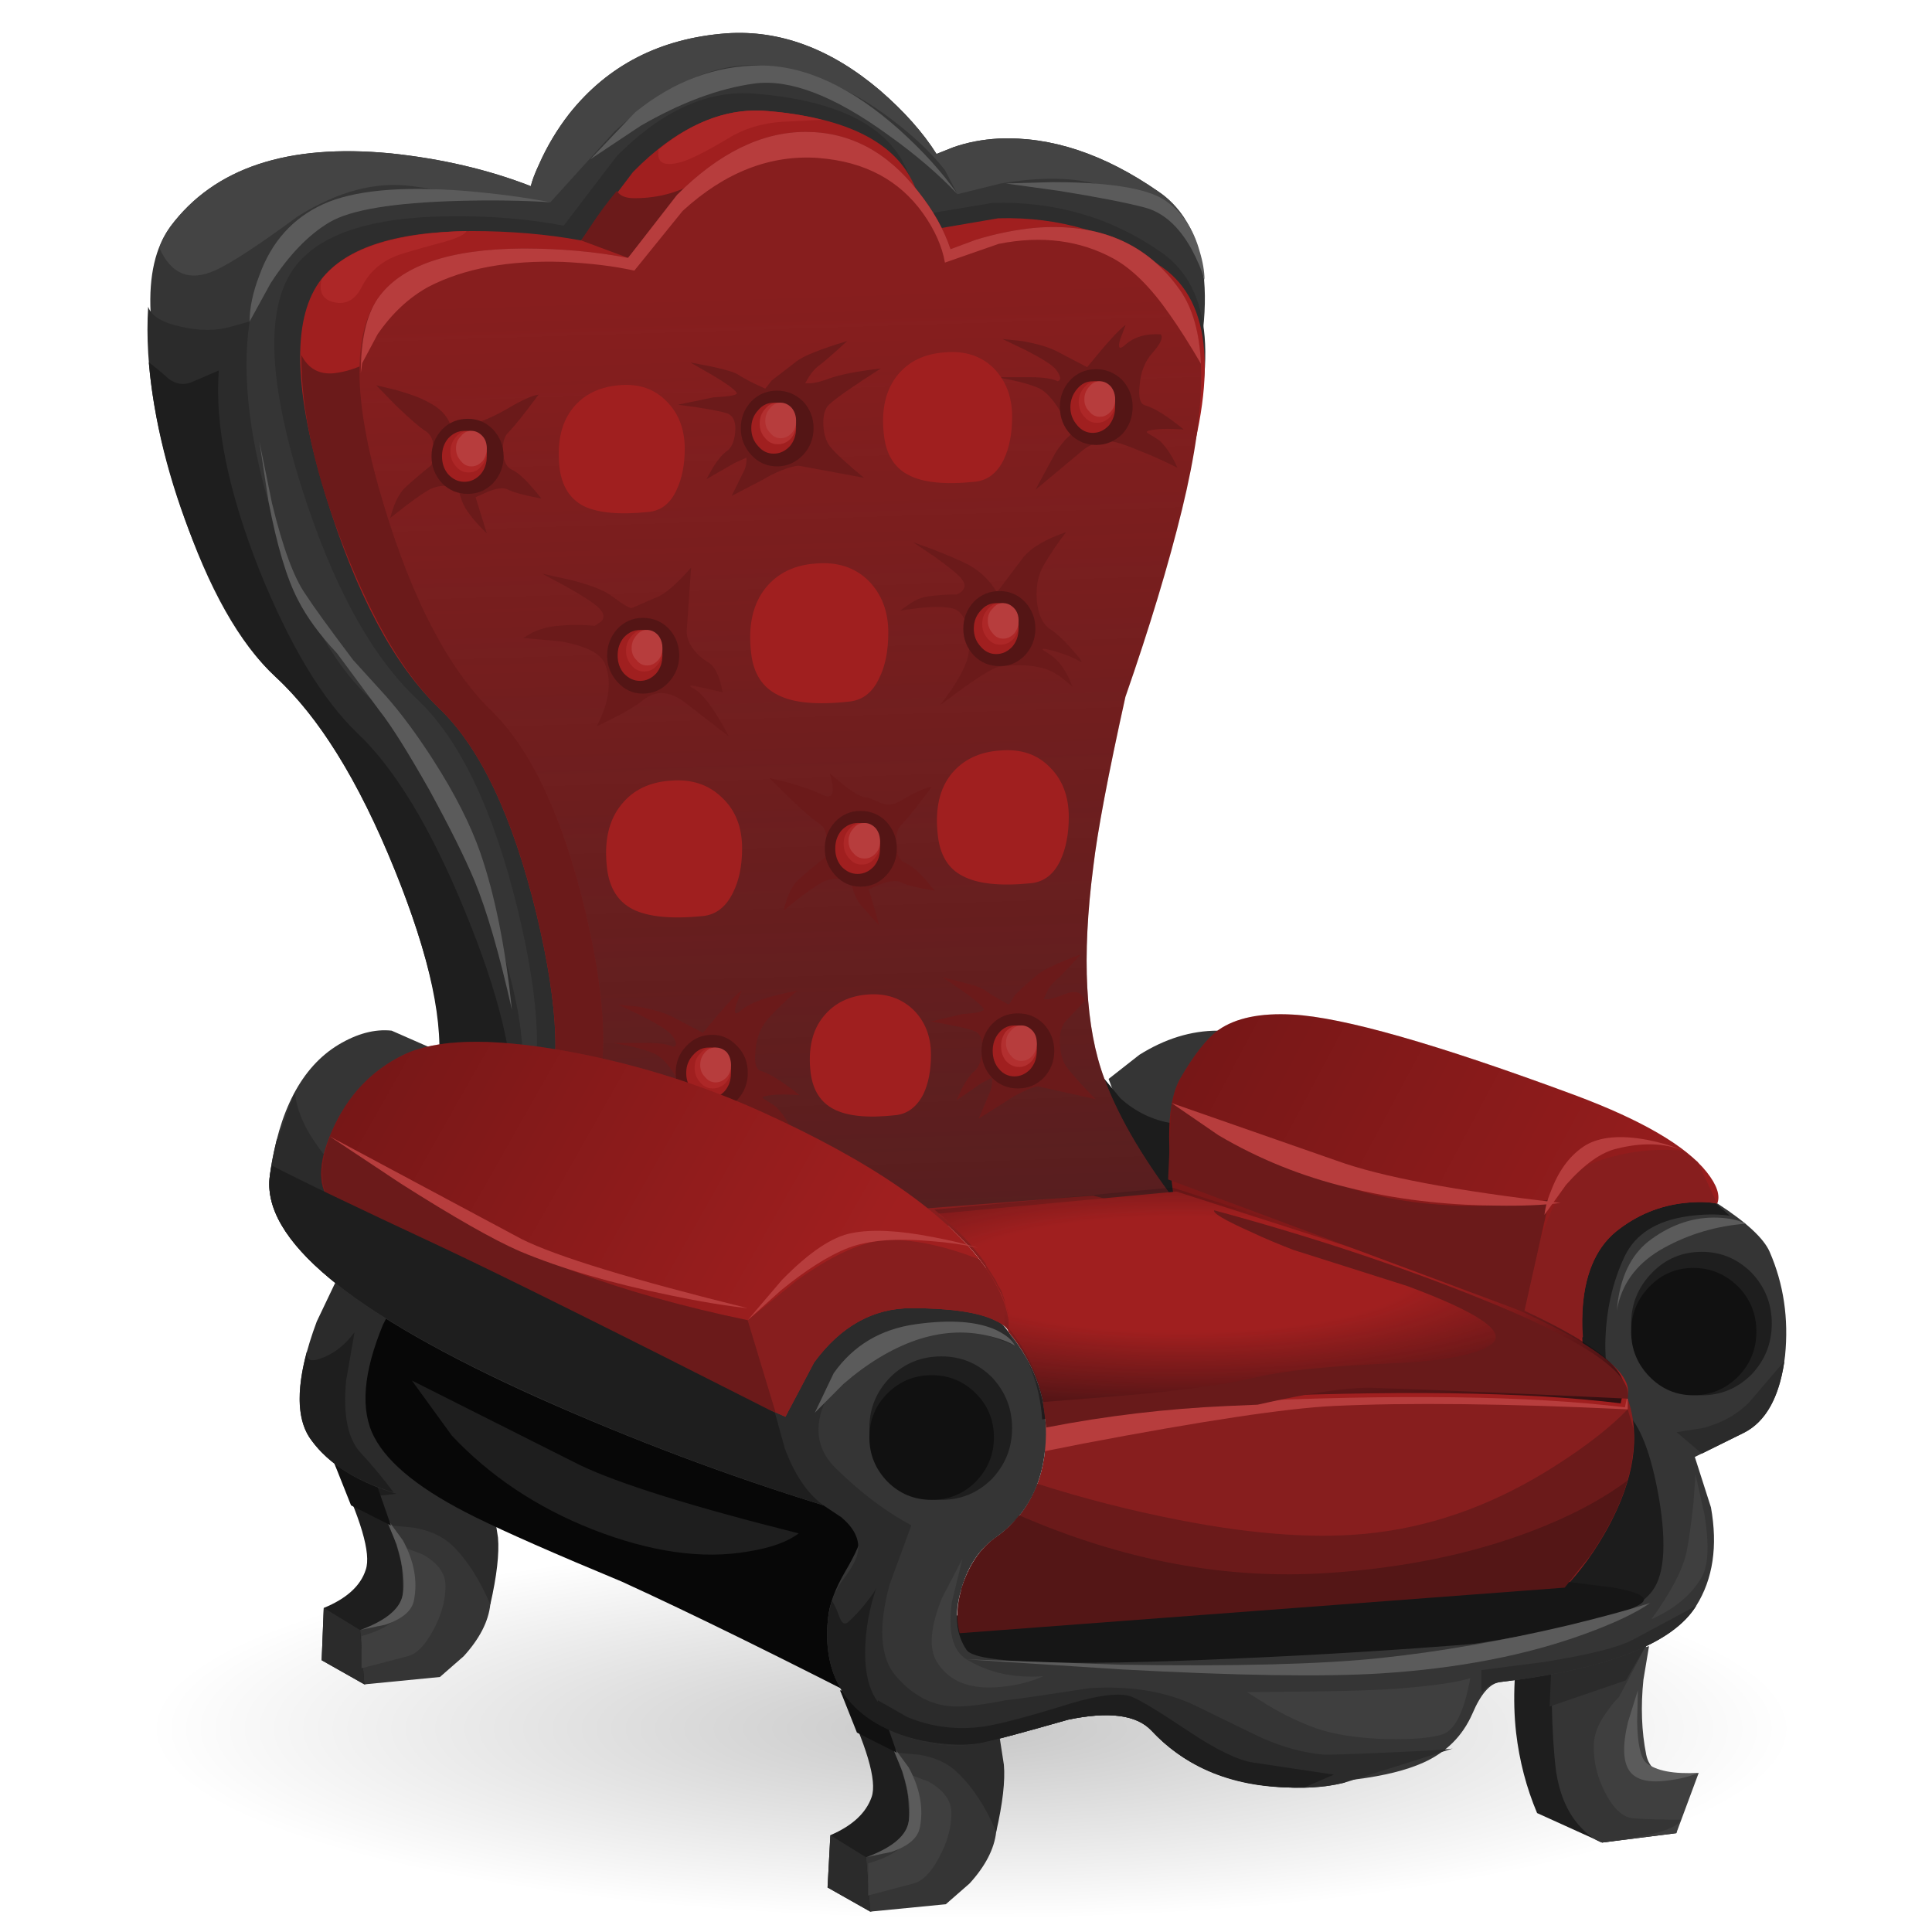 <?xml version="1.0" encoding="UTF-8" standalone="no"?>
<svg
   xml:space="preserve"
   height="115"
   width="115"
   version="1.1"
   y="0px"
   x="0px"
   viewBox="0 0 115 115"
   id="svg354"
   sodipodi:docname="chair_red_comfortable_seating.svg"
   inkscape:version="1.2.2 (b0a8486541, 2022-12-01)"
   inkscape:export-filename="sillon_rojo.png"
   inkscape:export-xdpi="96"
   inkscape:export-ydpi="96"
   xmlns:inkscape="http://www.inkscape.org/namespaces/inkscape"
   xmlns:sodipodi="http://sodipodi.sourceforge.net/DTD/sodipodi-0.dtd"
   xmlns:xlink="http://www.w3.org/1999/xlink"
   xmlns="http://www.w3.org/2000/svg"
   xmlns:svg="http://www.w3.org/2000/svg"><defs
   id="defs358">
			<radialGradient
   id="SVGID_1_"
   gradientUnits="userSpaceOnUse"
   cy="148.72"
   cx="49.35"
   gradientTransform="matrix(-0.833,0,0,-0.193,98.938,131.602)"
   r="58.749">
			<stop
   stop-opacity=".22"
   offset="0"
   id="stop27" />
			<stop
   stop-opacity="0"
   offset="1"
   id="stop29" />
		</radialGradient>
		
			<radialGradient
   id="SVGID_2_"
   gradientUnits="userSpaceOnUse"
   cy="-161.35"
   cx="-59.725"
   gradientTransform="matrix(-0.833,-0.006,-0.024,0.228,-0.523,149.587)"
   r="7.875">
			<stop
   stop-opacity=".608"
   offset="0"
   id="stop34" />
			<stop
   stop-opacity="0"
   offset="1"
   id="stop36" />
		</radialGradient>
		
			<radialGradient
   id="SVGID_3_"
   gradientUnits="userSpaceOnUse"
   cy="-143.62"
   cx="-24.728"
   gradientTransform="matrix(-0.833,-0.006,-0.024,0.229,1.285,131.49)"
   r="8.25">
			<stop
   stop-opacity=".608"
   offset="0"
   id="stop41" />
			<stop
   stop-opacity="0"
   offset="1"
   id="stop43" />
		</radialGradient>
		
			<radialGradient
   id="SVGID_4_"
   gradientUnits="userSpaceOnUse"
   cy="-155.09"
   cx="-109.36"
   gradientTransform="matrix(-0.833,-0.006,-0.024,0.242,0.89,145.342)"
   r="7.875">
			<stop
   stop-opacity=".608"
   offset="0"
   id="stop48" />
			<stop
   stop-opacity="0"
   offset="1"
   id="stop50" />
		</radialGradient>
		
		
		
		
		
		
		
		
		
		
		
			<linearGradient
   id="SVGID_5_"
   y2="33.879"
   gradientUnits="userSpaceOnUse"
   x2="-42.708"
   gradientTransform="matrix(-0.027,-0.798,0.832,-0.026,16.939,-15.649)"
   y1="33.879"
   x1="-169.4">
			<stop
   stop-color="#231F20"
   offset="0"
   id="stop113" />
			<stop
   stop-color="#231F20"
   stop-opacity=".796"
   offset=".09"
   id="stop115" />
			<stop
   stop-color="#231F20"
   stop-opacity="0"
   offset="1"
   id="stop117" />
		</linearGradient>
		
		
		
		
		
		
		
		
		
		
			<linearGradient
   id="SVGID_6_"
   y2="-58.673"
   gradientUnits="userSpaceOnUse"
   x2="-100.79"
   gradientTransform="matrix(-0.742,-0.362,0.378,-0.711,16.939,-15.651)"
   y1="-58.673"
   x1="-159.34">
			<stop
   stop-opacity="0"
   offset=".172"
   id="stop220" />
			<stop
   stop-opacity=".267"
   offset="1"
   id="stop222" />
		</linearGradient>
		
		
		
		
		
		
		
		
		
		
		
		
		
		
		
		
		
		
		
		
		
			<linearGradient
   id="SVGID_7_"
   y2="-84.203"
   gradientUnits="userSpaceOnUse"
   x2="-50.897"
   gradientTransform="matrix(-0.732,-0.381,0.397,-0.701,16.939,-15.65)"
   y1="-84.203"
   x1="-99">
			<stop
   stop-opacity="0"
   offset=".172"
   id="stop267" />
			<stop
   stop-opacity=".267"
   offset="1"
   id="stop269" />
		</linearGradient>
		
		
		
				<radialGradient
   id="SVGID_8_"
   gradientUnits="userSpaceOnUse"
   cy="114.7"
   cx="64.2"
   gradientTransform="matrix(0.833,0,0,-0.207,16.939,99.601)"
   r="52.975">
				<stop
   stop-color="#130C0E"
   stop-opacity="0"
   offset=".314"
   id="stop278" />
				<stop
   stop-color="#130C0E"
   stop-opacity=".651"
   offset=".796"
   id="stop280" />
				<stop
   stop-color="#130C0E"
   stop-opacity=".949"
   offset="1"
   id="stop282" />
			</radialGradient>
			
		
		
		
		
			
		
		
		
		
		
		
		
			
			
		
		
		
		
		
		
		
		
		
		
			
			
			
			
			
			
		
		
</defs><sodipodi:namedview
   id="namedview356"
   pagecolor="#ffffff"
   bordercolor="#666666"
   borderopacity="1.0"
   inkscape:showpageshadow="2"
   inkscape:pageopacity="0.0"
   inkscape:pagecheckerboard="0"
   inkscape:deskcolor="#d1d1d1"
   showgrid="false"
   inkscape:zoom="5.5669374"
   inkscape:cx="54.428491"
   inkscape:cy="70.775002"
   inkscape:window-width="1864"
   inkscape:window-height="1011"
   inkscape:window-x="0"
   inkscape:window-y="0"
   inkscape:window-maximized="1"
   inkscape:current-layer="svg354" />
<symbol
   id="flash0.ai_x2F_red_armchair_x2F__x3C_Path_x3E__x5F_2"
   viewBox="-0.008 -9.107 8.658 9.122">
	<g
   id="Layer_1_7_">
		<path
   fill-rule="evenodd"
   clip-rule="evenodd"
   d="M 7.4,-1.15 C 8.233,-2.017 8.65,-3.133 8.65,-4.5 8.65,-5.667 8.467,-6.65 8.1,-7.45 7.633,-8.383 6.983,-8.9 6.15,-9 c -2,-0.233 -3.483,-0.083 -4.45,0.45 -0.934,0.5 -1.483,1.4 -1.65,2.7 -0.2,1.8 0.117,3.217 0.95,4.25 0.767,0.967 1.817,1.5 3.15,1.6 1.3,0.1 2.383,-0.283 3.25,-1.15 z"
   fill="#a01f1f"
   id="path2" />
	</g>
</symbol>
<symbol
   id="flash0.ai_x2F_red_armchair_x2F__x3C_Path_x3E__x5F_3"
   viewBox="0.028 -10.048 9.422 10.022">
	<g
   id="Layer_1_6_">
		<path
   fill-rule="evenodd"
   clip-rule="evenodd"
   d="M 4.55,-0.05 C 6.017,0.083 7.2,-0.333 8.1,-1.3 9,-2.233 9.45,-3.467 9.45,-5 c 0,-1.267 -0.2,-2.35 -0.6,-3.25 -0.467,-1.033 -1.167,-1.6 -2.1,-1.7 -2.2,-0.233 -3.833,-0.05 -4.9,0.55 -1,0.533 -1.583,1.517 -1.75,2.95 -0.233,2 0.1,3.567 1,4.7 0.833,1.033 1.983,1.6 3.45,1.7 z"
   fill="#a01f1f"
   id="path6" />
	</g>
</symbol>
<symbol
   id="flash0.ai_x2F_red_armchair_x2F__x3C_Path_x3E__x5F_4"
   viewBox="-0.02 -10.252 9.72 10.226">
	<g
   id="Layer_1_5_">
		<path
   fill-rule="evenodd"
   clip-rule="evenodd"
   d="m 4.6,-0.05 c 1.5,0.133 2.733,-0.3 3.7,-1.3 0.933,-0.933 1.4,-2.183 1.4,-3.75 0,-1.3 -0.217,-2.4 -0.65,-3.3 -0.5,-1.067 -1.216,-1.65 -2.15,-1.75 -2.233,-0.233 -3.9,-0.067 -5,0.5 -1.067,0.567 -1.683,1.583 -1.85,3.05 -0.233,2.033 0.117,3.633 1.05,4.8 0.833,1.067 2,1.65 3.5,1.75 z"
   fill="#a01f1f"
   id="path10" />
	</g>
</symbol>
<symbol
   id="flash0.ai_x2F_red_armchair_x2F__x3C_Path_x3E__x5F_5"
   viewBox="0.028 -9.802 9.222 9.777">
	<g
   id="Layer_1_4_">
		<path
   fill-rule="evenodd"
   clip-rule="evenodd"
   d="m 4.45,-0.05 c 1.433,0.133 2.6,-0.267 3.5,-1.2 0.867,-0.933 1.3,-2.133 1.3,-3.6 0,-1.267 -0.2,-2.333 -0.6,-3.2 C 8.183,-9.05 7.5,-9.6 6.6,-9.7 4.467,-9.933 2.883,-9.767 1.85,-9.2 c -1,0.534 -1.583,1.5 -1.75,2.9 -0.233,1.933 0.1,3.466 1,4.6 0.8,1 1.917,1.55 3.35,1.65 z"
   fill="#a01f1f"
   id="path14" />
	</g>
</symbol>
<symbol
   id="flash0.ai_x2F_red_armchair_x2F__x3C_Path_x3E__x5F_6"
   viewBox="-0.006 -9.556 9.006 9.581">
	<g
   id="Layer_1_3_">
		<path
   fill-rule="evenodd"
   clip-rule="evenodd"
   d="M 7.7,-1.2 C 8.567,-2.1 9,-3.283 9,-4.75 9,-5.95 8.8,-6.983 8.4,-7.85 7.967,-8.817 7.317,-9.35 6.45,-9.45 4.35,-9.683 2.783,-9.533 1.75,-9 c -0.967,0.533 -1.533,1.483 -1.7,2.85 -0.2,1.9 0.133,3.4 1,4.5 C 1.817,-0.683 2.9,-0.133 4.3,0 5.7,0.133 6.833,-0.267 7.7,-1.2 Z"
   fill="#a01f1f"
   id="path18" />
	</g>
</symbol>
<symbol
   id="flash0.ai_x2F_red_armchair_x2F__x3C_Path_x3E__x5F_7"
   viewBox="-0.02 -10.473 9.87 10.447">
	<g
   id="Layer_1_2_">
		<path
   fill-rule="evenodd"
   clip-rule="evenodd"
   d="m 4.7,-0.05 c 1.533,0.133 2.783,-0.3 3.75,-1.3 0.933,-1 1.4,-2.283 1.4,-3.85 0,-1.367 -0.217,-2.5 -0.65,-3.4 -0.467,-1.066 -1.184,-1.65 -2.15,-1.75 -2.3,-0.267 -4,-0.1 -5.1,0.5 -1.1,0.567 -1.733,1.6 -1.9,3.1 -0.233,2.067 0.117,3.7 1.05,4.9 0.867,1.1 2.067,1.7 3.6,1.8 z"
   fill="#a01f1f"
   id="path22" />
	</g>
</symbol>
<symbol
   id="price_x5F_tag_x5F_pt_x5F_mc">
</symbol>

<g
   id="g1097"><path
     fill-rule="evenodd"
     clip-rule="evenodd"
     d="m 111.43,102.853 c 0,3.431 -5.232,6.37 -15.699,8.817 -10.493,2.42 -23.137,3.631 -37.933,3.631 -12.991,0 -24.455,-0.97 -34.394,-2.912 -9.827,-1.915 -15.906,-4.336 -18.238,-7.262 -0.083,-0.771 -0.389,-1.489 -0.916,-2.154 v -0.12 c 0,-3.457 5.232,-6.397 15.698,-8.817 10.437,-2.446 23.054,-3.671 37.85,-3.671 14.796,0 27.44,1.224 37.933,3.671 10.469,2.418 15.699,5.362 15.699,8.817 z"
     fill="url(#SVGID_1_)"
     id="path32"
     style="fill:url(#SVGID_1_);stroke-width:0.815" /><g
     clip-rule="evenodd"
     fill-rule="evenodd"
     id="g69"
     transform="matrix(0.833,0,0,0.798,16.939,-15.65)">
			<path
   d="m 48.55,145.85 c -0.2,7.8 -0.55,12.35 -1.05,13.65 -0.3,0.8 -1.333,1.5 -3.1,2.1 l -2.55,0.601 -3.05,-1.8 0.2,-3.9 c 1.567,-0.7 2.55,-1.65 2.95,-2.85 0.4,-1.2 -0.35,-3.851 -2.25,-7.95 l 8.85,0.15 z"
   fill="#1e1e1e"
   id="path55" />
			<path
   d="m 50.85,147.9 c 0,2.8 0.05,4.733 0.15,5.8 0.033,0.366 -0.017,1.217 -0.15,2.55 -0.133,1.267 -0.767,2.55 -1.9,3.85 l -1.7,1.551 -5.4,0.55 -0.3,-4.05 1.3,-0.301 c 0.9,-0.399 1.467,-1.116 1.7,-2.149 0.267,-1 0.05,-2.55 -0.65,-4.65 l -1.15,-2.899 8.1,-0.25 z"
   fill="#353535"
   id="path57" />
			<polygon
   points="39,156.5 41.55,158.15 41.85,162.2 38.8,160.4 "
   fill="#2b2b2b"
   id="polygon59" />
			<path
   d="m 50.8,147.2 0.6,4.05 c 0.1,1.2 -0.083,2.866 -0.55,5 -0.733,-1.833 -1.65,-3.3 -2.75,-4.4 -0.667,-0.699 -1.583,-1.149 -2.75,-1.35 l -1.6,-0.15 -1,-2.199 8.05,-0.95 z"
   fill="#2b2b2b"
   id="path61" />
			<path
   d="m 46.75,158.2 c -0.566,1.1 -1.167,1.733 -1.8,1.899 l -3.25,0.9 v -2.4 c 1.7,-0.5 2.633,-1.199 2.8,-2.1 0.133,-0.566 0.15,-1.517 0.05,-2.85 l -0.2,-1.801 1.65,0.65 c 1.1,0.634 1.65,1.417 1.65,2.35 0,1.1 -0.3,2.22 -0.9,3.35 z"
   fill="#3f3f3f"
   id="path63" />
			<path
   d="m 43.3,149.6 1.3,1.851 c 0.8,1.533 1.066,3.017 0.8,4.45 -0.133,0.8 -0.816,1.416 -2.05,1.85 l -1.8,0.4 c 1.733,-0.667 2.733,-1.483 3,-2.45 0.233,-0.967 0.1,-2.283 -0.4,-3.95 l -0.85,-2.15 z"
   fill="#5b5b5b"
   id="path65" />
			<polygon
   points="40.9,148.85 39.7,145.7 42.7,147.2 43.75,150.35 "
   fill="#111111"
   id="polygon67" />
		</g><g
     clip-rule="evenodd"
     fill-rule="evenodd"
     id="g81"
     transform="matrix(0.833,0,0,0.798,16.939,-15.65)">
			<path
   d="m 96.6,145.5 c -0.566,2.967 -0.649,4.833 -0.25,5.6 0.467,0.934 1.25,1.467 2.351,1.601 0.566,0.066 1.066,0.033 1.5,-0.101 l -0.75,3.75 -5.3,0.7 -4.65,-2.2 c -0.767,-1.899 -1.267,-3.899 -1.5,-6 -0.133,-1.233 -0.167,-2.533 -0.1,-3.899 l 0.1,-1.65 9.55,-2.05 -0.95,4.25 z"
   fill="#1e1e1e"
   id="path71" />
			<path
   d="m 97.5,142.4 -0.4,2.5 c -0.199,2 -0.133,3.866 0.2,5.6 0.2,1 0.884,1.533 2.05,1.6 0.601,0 1.167,-0.083 1.7,-0.25 l -1.6,4.5 -5.3,0.7 c -0.167,-0.033 -0.367,-0.217 -0.601,-0.55 -0.467,-0.6 -0.866,-1.583 -1.2,-2.95 -0.366,-1.366 -0.732,-3.3 -1.1,-5.8 l -0.45,-3.35 z"
   fill="#3f3f3f"
   id="path73" />
			<path
   d="m 96.7,145.7 -0.05,2.35 c 0.033,1.667 0.25,2.684 0.649,3.05 0.7,0.601 1.95,0.851 3.75,0.75 -0.633,0.267 -1.316,0.45 -2.05,0.551 -1.467,0.233 -2.434,0 -2.9,-0.7 -0.466,-0.7 -0.5,-1.917 -0.1,-3.65 l 0.7,-2.35 z"
   fill="#5b5b5b"
   id="path75" />
			<path
   d="m 90.55,144 6.95,-2.05 -2.15,4.25 c -0.3,0.3 -0.6,0.684 -0.899,1.149 -0.634,0.9 -0.934,1.784 -0.9,2.65 0,1.1 0.267,2.2 0.8,3.3 0.601,1.233 1.284,1.884 2.051,1.95 1.1,0.066 2.217,0.1 3.35,0.1 -0.2,0.667 -2.066,1.233 -5.6,1.7 -0.434,-0.133 -0.9,-0.467 -1.4,-1 -1,-1.033 -1.633,-2.483 -1.9,-4.35 -0.166,-1.4 -0.267,-3.101 -0.3,-5.101 v -2.6 z"
   fill="#353535"
   id="path77" />
			<polygon
   points="90.55,143.15 97.5,141.95 95.85,144.95 90.4,146.9 "
   fill="#2b2b2b"
   id="polygon79" />
		</g><g
     clip-rule="evenodd"
     fill-rule="evenodd"
     id="g97"
     transform="matrix(0.833,0,0,0.798,16.939,-15.65)">
			<path
   d="m 2.65,143.45 0.15,-3.9 c 1.634,-0.7 2.634,-1.649 3,-2.85 0.4,-1.2 -0.35,-3.851 -2.25,-7.95 l 8.85,0.15 c -0.2,7.8 -0.55,12.35 -1.05,13.649 -0.3,0.8 -1.333,1.5 -3.1,2.101 l -2.55,0.6 z"
   fill="#1e1e1e"
   id="path83" />
			<path
   d="m 6.6,131.2 8.1,-0.25 c 0,2.8 0.05,4.733 0.15,5.8 0.033,0.366 -0.017,1.217 -0.15,2.55 -0.133,1.267 -0.767,2.55 -1.9,3.851 l -1.7,1.55 -5.4,0.55 -0.3,-4.05 1.3,-0.3 c 0.9,-0.4 1.466,-1.117 1.7,-2.15 0.267,-1 0.05,-2.55 -0.65,-4.65 l -1.15,-2.9 z"
   fill="#353535"
   id="path85" />
			<polygon
   points="2.8,139.55 5.4,141.2 5.7,145.25 2.65,143.45 "
   fill="#2b2b2b"
   id="polygon87" />
			<path
   d="m 7.6,133.4 -1,-2.2 8.05,-0.95 0.6,4.05 c 0.1,1.2 -0.083,2.867 -0.55,5 -0.733,-1.833 -1.633,-3.3 -2.7,-4.399 -0.7,-0.7 -1.65,-1.15 -2.85,-1.351 z"
   fill="#2b2b2b"
   id="path89" />
			<path
   d="m 8.2,134.9 1.65,0.649 c 1.1,0.634 1.65,1.417 1.65,2.351 0,1.1 -0.3,2.216 -0.9,3.35 -0.567,1.1 -1.167,1.733 -1.8,1.9 l -3.3,0.899 v -2.399 c 1.7,-0.5 2.65,-1.2 2.85,-2.101 0.133,-0.566 0.15,-1.517 0.05,-2.85 l -0.2,-1.8 z"
   fill="#3f3f3f"
   id="path91" />
			<path
   d="m 7.15,132.65 1.3,1.85 c 0.8,1.533 1.066,3.017 0.8,4.45 -0.133,0.8 -0.816,1.416 -2.05,1.85 l -1.8,0.4 c 1.733,-0.667 2.733,-1.483 3,-2.45 0.233,-0.967 0.1,-2.283 -0.4,-3.95 z"
   fill="#5b5b5b"
   id="path93" />
			<polygon
   points="6.55,130.25 7.6,133.4 4.75,131.9 3.55,128.75 "
   fill="#111111"
   id="polygon95" />
		</g><path
     fill-rule="evenodd"
     clip-rule="evenodd"
     d="m 23.226,9.125 c 3.054,0.319 5.844,0.971 8.369,1.955 0.083,-0.346 0.25,-0.784 0.5,-1.317 0.471,-1.064 1.068,-2.061 1.79,-2.992 2.304,-2.899 5.427,-4.495 9.369,-4.788 3.165,-0.213 6.204,0.918 9.119,3.391 1.443,1.25 2.567,2.513 3.373,3.79 l 0.999,-0.399 c 0.833,-0.293 1.735,-0.465 2.707,-0.519 3.109,-0.133 6.273,0.918 9.494,3.152 3.22,2.234 3.636,7.022 1.249,14.363 -1.222,3.804 -2.956,8.099 -5.205,12.886 -0.583,2.367 -1.013,6.343 -1.291,11.929 -0.306,6.011 -0.167,9.96 0.416,11.849 0.527,1.703 1.526,3.724 2.998,6.065 0.75,1.197 1.43,2.208 2.04,3.032 l -46.386,3.67 c 1.832,-3.35 3.512,-6.583 5.038,-9.694 1.166,-2.288 0.625,-6.49 -1.624,-12.607 -2.22,-6.091 -4.761,-10.453 -7.62,-13.086 C 15.509,36.988 12.927,32.599 10.818,26.641 8.569,20.31 8.348,15.922 10.152,13.476 12.761,9.991 17.12,8.541 23.226,9.127 Z"
     fill="#353535"
     id="path99"
     style="stroke-width:0.815" /><path
     fill-rule="evenodd"
     clip-rule="evenodd"
     d="m 101.841,89.715 c 0.416,2.314 0.124,4.27 -0.874,5.865 -1.388,2.26 -5.289,3.777 -11.701,4.547 -0.582,0.081 -1.124,0.705 -1.623,1.876 -0.583,1.329 -1.555,2.3 -2.915,2.912 -0.999,0.452 -2.333,0.784 -3.998,0.997 l -2.206,0.199 V 98.452 L 65.99,64.221 67.821,62.785 c 1.527,-0.958 3.081,-1.436 4.664,-1.436 1.721,0 3.289,0.133 4.704,0.399 0.778,0.133 2.568,0.559 5.371,1.277 3.109,0.798 7.301,2.421 12.576,4.868 6.107,2.819 9.507,5.027 10.202,6.623 0.833,1.915 1.138,3.976 0.916,6.184 -0.277,2.367 -1.096,3.897 -2.457,4.588 l -2.915,1.436 0.958,2.992 z"
     fill="#353535"
     id="path101"
     style="stroke-width:0.815" /><path
     fill-rule="evenodd"
     clip-rule="evenodd"
     d="m 26.849,12.875 c 2.388,-0.026 4.622,0.16 6.704,0.559 l 3.165,-4.149 c 2.692,-2.713 5.441,-3.95 8.245,-3.71 4.525,0.372 7.44,1.702 8.744,3.99 0.639,1.143 0.833,2.247 0.583,3.311 l 4.788,-0.798 c 3.776,-0.106 7.148,0.891 10.118,2.992 2.97,2.128 3.345,6.635 1.124,13.525 -1.138,3.591 -2.748,7.646 -4.83,12.168 -0.527,2.208 -0.916,5.944 -1.165,11.211 -0.251,5.665 -0.112,9.389 0.416,11.171 0.471,1.596 1.387,3.511 2.748,5.745 0.666,1.09 1.291,2.035 1.874,2.833 l -42.763,3.471 c 1.666,-3.165 3.206,-6.21 4.622,-9.135 1.11,-2.261 0.972,-6.251 -0.416,-11.969 C 29.361,48.184 27.376,44.035 24.85,41.641 22.075,39.034 19.756,34.766 17.896,28.835 15.954,22.611 15.815,18.328 17.48,15.988 c 1.472,-2.048 4.594,-3.086 9.369,-3.112 z"
     fill="#2d2d2d"
     id="path103"
     style="stroke-width:0.815" /><path
     fill-rule="evenodd"
     clip-rule="evenodd"
     d="m 98.759,89.236 c 0.471,2.845 0.291,4.72 -0.541,5.625 -0.721,0.824 -1.915,1.383 -3.581,1.676 l -2.249,0.24 -27.315,-25.613 0.666,-6.942 0.958,1.157 c 0.888,0.798 1.901,1.29 3.04,1.477 1.138,0.213 6.565,0.798 16.281,1.755 4.858,0.48 9.591,0.931 14.199,1.356 l 2.748,2.394 c -0.777,-0.106 -1.624,-0.093 -2.54,0.04 -1.832,0.267 -3.068,1.051 -3.706,2.354 -0.749,1.57 -1.138,3.325 -1.165,5.267 0,1.968 0.389,3.298 1.165,3.99 0.889,0.742 1.569,2.49 2.04,5.226 z"
     fill="#1c1c1c"
     id="path105"
     style="stroke-width:0.815" /><path
     fill-rule="evenodd"
     clip-rule="evenodd"
     d="m 28.056,13.753 c 2.332,0 4.511,0.186 6.537,0.559 L 37.675,10.242 c 2.609,-2.659 5.288,-3.87 8.036,-3.631 4.386,0.373 7.204,1.676 8.453,3.91 0.639,1.144 0.833,2.234 0.583,3.271 l 4.664,-0.798 c 3.664,-0.106 6.94,0.878 9.827,2.952 2.887,2.075 3.248,6.517 1.083,13.325 -1.11,3.538 -2.664,7.528 -4.664,11.969 -0.5,2.234 -0.874,5.932 -1.124,11.091 -0.278,5.585 -0.153,9.256 0.374,11.011 0.75,2.501 2.263,5.306 4.539,8.418 L 27.847,75.193 c 1.61,-3.111 3.109,-6.103 4.497,-8.977 1.083,-2.234 0.944,-6.184 -0.416,-11.849 -1.416,-5.798 -3.345,-9.867 -5.788,-12.208 -2.692,-2.58 -4.941,-6.796 -6.746,-12.647 -1.888,-6.144 -2.027,-10.373 -0.416,-12.687 1.417,-2.021 4.442,-3.046 9.078,-3.072 z"
     fill="#a01f1f"
     id="path107"
     style="stroke-width:0.815" /><path
     fill-rule="evenodd"
     clip-rule="evenodd"
     d="m 20.52,32.704 c -1.749,-4.416 -2.609,-8.272 -2.582,-11.57 0.416,0.824 1.083,1.183 1.999,1.077 1.249,-0.16 2.471,-0.772 3.664,-1.835 0.61,-0.532 1.083,-1.05 1.416,-1.556 l 9.41,16.876 c 6.191,11.65 9.133,18.524 8.827,20.626 -0.416,2.925 -2.846,8.99 -7.287,18.193 l -8.12,0.678 c 1.61,-3.111 3.109,-6.103 4.497,-8.977 1.083,-2.234 0.944,-6.184 -0.416,-11.849 -1.416,-5.798 -3.345,-9.867 -5.788,-12.208 -2.026,-1.941 -3.9,-5.094 -5.621,-9.455 z"
     fill="#6b1a1a"
     id="path109"
     style="stroke-width:0.815" /><path
     fill-rule="evenodd"
     clip-rule="evenodd"
     d="m 31.138,14.79 c 2.221,0 4.303,0.186 6.246,0.559 l 2.915,-3.75 c 2.498,-2.5 5.052,-3.75 7.662,-3.75 2.609,0 4.83,1.17 6.662,3.511 0.916,1.143 1.568,2.3 1.957,3.471 l 1.499,-0.559 c 1.222,-0.373 2.415,-0.612 3.581,-0.718 3.775,-0.293 6.635,0.944 8.578,3.71 1.638,2.314 1.68,6.663 0.125,13.046 -0.805,3.298 -1.93,7.022 -3.374,11.171 -1.026,4.629 -1.666,8.006 -1.915,10.134 -0.694,5.372 -0.471,9.575 0.666,12.607 0.889,2.394 2.457,5.028 4.705,7.899 L 30.929,74.475 c 1.555,-3.032 2.984,-5.944 4.289,-8.737 1.027,-2.181 0.902,-6.011 -0.375,-11.49 -1.36,-5.638 -3.206,-9.601 -5.538,-11.888 -2.582,-2.501 -4.734,-6.596 -6.454,-12.288 -1.805,-5.931 -1.93,-10.027 -0.375,-12.288 1.361,-1.969 4.248,-2.967 8.662,-2.993 z"
     fill="#871e1e"
     id="path111"
     style="stroke-width:0.815" /><path
     fill-rule="evenodd"
     clip-rule="evenodd"
     d="m 31.138,14.79 c 2.221,0 4.303,0.186 6.246,0.559 l 2.915,-3.75 c 2.498,-2.5 5.052,-3.75 7.662,-3.75 2.609,0 4.83,1.17 6.662,3.511 0.916,1.143 1.568,2.3 1.957,3.471 l 1.499,-0.559 c 1.222,-0.373 2.415,-0.612 3.581,-0.718 3.775,-0.293 6.635,0.944 8.578,3.71 1.638,2.314 1.68,6.663 0.125,13.046 -0.805,3.298 -1.93,7.022 -3.374,11.171 -1.026,4.629 -1.666,8.006 -1.915,10.134 -0.694,5.372 -0.471,9.575 0.666,12.607 0.889,2.394 2.457,5.028 4.705,7.899 L 30.929,74.475 c 1.555,-3.032 2.984,-5.944 4.289,-8.737 1.027,-2.181 0.902,-6.011 -0.375,-11.49 -1.36,-5.638 -3.206,-9.601 -5.538,-11.888 -2.582,-2.501 -4.734,-6.596 -6.454,-12.288 -1.805,-5.931 -1.93,-10.027 -0.375,-12.288 1.361,-1.969 4.248,-2.967 8.662,-2.993 z"
     fill="url(#SVGID_5_)"
     id="path120"
     style="fill:url(#SVGID_5_);stroke-width:0.815" /><g
     clip-rule="evenodd"
     fill-rule="evenodd"
     id="g132"
     transform="matrix(0.833,0,0,0.798,16.939,-15.65)">
			<path
   d="m 16,50.05 c 0.967,-0.6 1.684,-0.933 2.15,-1 -1.066,1.5 -1.783,2.434 -2.15,2.8 -0.3,0.3 -0.433,0.8 -0.4,1.5 0.066,0.7 0.283,1.133 0.65,1.3 0.5,0.233 1.2,0.95 2.1,2.15 -1.2,-0.233 -2.017,-0.466 -2.45,-0.7 -0.3,-0.133 -0.767,-0.067 -1.4,0.2 l -0.85,0.4 0.8,2.7 C 13.916,58.867 13.467,58.334 13.1,57.8 12.867,57.467 12.683,57.067 12.55,56.6 L 12.4,56 c -0.733,-0.233 -1.4,-0.2 -2,0.1 -0.367,0.2 -0.95,0.617 -1.75,1.25 l -1.1,0.9 C 7.617,57.983 7.7,57.7 7.8,57.4 8.033,56.767 8.3,56.3 8.6,56 c 0.433,-0.434 1.066,-1 1.9,-1.7 0.3,-1.333 0.15,-2.183 -0.45,-2.55 -0.366,-0.233 -1.066,-0.867 -2.1,-1.9 l -1.4,-1.5 1.4,0.35 c 1.033,0.3 1.8,0.6 2.3,0.9 0.833,0.433 1.367,1 1.6,1.7 h 1.35 c 0.833,-0.2 1.767,-0.617 2.8,-1.25 z"
   fill="#6b1a1a"
   id="path122" />
			<path
   d="m 15.65,53.65 c 0,0.767 -0.25,1.434 -0.75,2 -0.5,0.533 -1.1,0.8 -1.8,0.8 -0.733,0 -1.35,-0.267 -1.85,-0.8 -0.5,-0.566 -0.75,-1.233 -0.75,-2 0,-0.767 0.25,-1.433 0.75,-2 0.5,-0.533 1.117,-0.8 1.85,-0.8 0.7,0 1.3,0.267 1.8,0.8 0.5,0.567 0.75,1.233 0.75,2 z"
   fill="#541515"
   id="path124" />
			<path
   d="m 14.45,53.65 c 0,0.533 -0.15,0.983 -0.45,1.35 -0.333,0.367 -0.717,0.55 -1.15,0.55 -0.434,0 -0.817,-0.183 -1.15,-0.55 -0.3,-0.367 -0.45,-0.817 -0.45,-1.35 0,-0.533 0.15,-0.983 0.45,-1.35 0.333,-0.367 0.716,-0.55 1.15,-0.55 0.433,0 0.816,0.183 1.15,0.55 0.3,0.367 0.45,0.817 0.45,1.35 z"
   fill="#a01f1f"
   id="path126" />
			<path
   d="m 14.45,53.3 c 0,0.434 -0.133,0.8 -0.4,1.1 -0.233,0.3 -0.533,0.45 -0.9,0.45 -0.367,0 -0.667,-0.15 -0.9,-0.45 -0.267,-0.3 -0.4,-0.667 -0.4,-1.1 0,-0.433 0.133,-0.8 0.4,-1.1 0.233,-0.3 0.533,-0.45 0.9,-0.45 0.367,0 0.667,0.15 0.9,0.45 0.267,0.3 0.4,0.667 0.4,1.1 z"
   fill="#ad2727"
   id="path128" />
			<path
   d="m 14.45,53.05 c 0,0.367 -0.1,0.684 -0.3,0.95 -0.233,0.267 -0.5,0.4 -0.8,0.4 -0.3,0 -0.55,-0.133 -0.75,-0.4 -0.233,-0.267 -0.35,-0.583 -0.35,-0.95 0,-0.367 0.117,-0.667 0.35,-0.9 0.2,-0.267 0.45,-0.4 0.75,-0.4 0.3,0 0.566,0.133 0.8,0.4 0.2,0.233 0.3,0.533 0.3,0.9 z"
   fill="#b73d3d"
   id="path130" />
		</g><g
     clip-rule="evenodd"
     fill-rule="evenodd"
     id="g144"
     transform="matrix(0.833,0,0,0.798,16.939,-15.65)">
			<path
   d="m 36.6,46.55 c 0.5,-0.4 1.7,-0.9 3.6,-1.5 -1,0.967 -1.7,1.6 -2.1,1.9 -0.233,0.2 -0.45,0.466 -0.65,0.8 L 37.2,48.2 h 0.4 c 0.367,-0.034 0.8,-0.15 1.3,-0.35 0.8,-0.3 2.034,-0.55 3.7,-0.75 -2,1.333 -3.233,2.233 -3.7,2.7 -0.3,0.3 -0.433,0.817 -0.4,1.55 0.033,0.667 0.2,1.2 0.5,1.6 0.4,0.5 1.2,1.267 2.4,2.3 l -4.65,-0.9 c -0.267,0 -0.683,0.117 -1.25,0.35 -0.533,0.233 -0.95,0.45 -1.25,0.65 l -2.3,1.25 0.8,-1.7 c 0.2,-0.367 0.283,-0.75 0.25,-1.15 l -0.85,0.4 -2,1.2 0.45,-0.85 c 0.367,-0.6 0.683,-1 0.95,-1.2 0.367,-0.233 0.583,-0.716 0.65,-1.45 0.066,-0.733 -0.117,-1.2 -0.55,-1.4 C 31.25,50.316 30.533,50.166 29.5,50 l -1.4,-0.2 2.55,-0.55 c 1.233,-0.067 1.784,-0.184 1.65,-0.35 -0.167,-0.267 -0.767,-0.717 -1.8,-1.35 l -1.5,-0.9 1.5,0.3 c 1.033,0.233 1.667,0.433 1.9,0.6 0.434,0.3 1.083,0.65 1.95,1.05 L 34.8,48 Z"
   fill="#6b1a1a"
   id="path134" />
			<path
   d="m 37.8,51.55 c 0,0.767 -0.25,1.434 -0.75,2 -0.533,0.567 -1.15,0.85 -1.85,0.85 -0.733,0 -1.35,-0.283 -1.85,-0.85 -0.5,-0.566 -0.75,-1.233 -0.75,-2 0,-0.767 0.25,-1.433 0.75,-2 0.5,-0.533 1.117,-0.8 1.85,-0.8 0.7,0 1.316,0.267 1.85,0.8 0.5,0.567 0.75,1.233 0.75,2 z"
   fill="#541515"
   id="path136" />
			<path
   d="m 36.55,51.55 c 0,0.534 -0.15,0.983 -0.45,1.35 -0.333,0.367 -0.717,0.55 -1.15,0.55 -0.434,0 -0.8,-0.184 -1.1,-0.55 -0.333,-0.367 -0.5,-0.816 -0.5,-1.35 0,-0.533 0.167,-0.983 0.5,-1.35 0.3,-0.367 0.667,-0.55 1.1,-0.55 0.433,0 0.816,0.184 1.15,0.55 0.3,0.366 0.45,0.817 0.45,1.35 z"
   fill="#a01f1f"
   id="path138" />
			<path
   d="m 36.55,51.2 c 0,0.433 -0.116,0.8 -0.35,1.1 -0.267,0.3 -0.583,0.45 -0.95,0.45 -0.367,0 -0.667,-0.15 -0.9,-0.45 -0.267,-0.3 -0.4,-0.667 -0.4,-1.1 0,-0.434 0.133,-0.8 0.4,-1.1 0.233,-0.3 0.533,-0.45 0.9,-0.45 0.367,0 0.684,0.15 0.95,0.45 0.234,0.3 0.35,0.667 0.35,1.1 z"
   fill="#b22f2f"
   id="path140" />
			<path
   d="m 36.55,51 c 0,0.367 -0.1,0.667 -0.3,0.9 -0.233,0.267 -0.5,0.4 -0.8,0.4 -0.3,0 -0.55,-0.133 -0.75,-0.4 -0.233,-0.233 -0.35,-0.533 -0.35,-0.9 0,-0.367 0.117,-0.684 0.35,-0.95 0.2,-0.267 0.45,-0.4 0.75,-0.4 0.3,0 0.566,0.133 0.8,0.4 0.2,0.266 0.3,0.583 0.3,0.95 z"
   fill="#b73d3d"
   id="path142" />
		</g><g
     clip-rule="evenodd"
     fill-rule="evenodd"
     id="g156"
     transform="matrix(0.833,0,0,0.798,16.939,-15.65)">
			<path
   d="m 57.35,47 c 1.4,-1.8 2.317,-2.85 2.75,-3.15 l -0.399,1.1 c -0.167,0.633 -0.05,0.767 0.35,0.4 0.634,-0.6 1.483,-0.867 2.55,-0.8 0.2,0.233 0,0.7 -0.6,1.4 -0.533,0.633 -0.833,1.433 -0.9,2.4 -0.1,0.9 0.034,1.4 0.4,1.5 0.667,0.2 1.583,0.8 2.75,1.8 -0.866,-0.066 -1.55,-0.066 -2.05,0 -0.5,0.067 -0.684,0.15 -0.55,0.25 0.533,0.333 0.85,0.55 0.949,0.65 0.467,0.5 0.867,1.15 1.2,1.95 -1.033,-0.533 -1.883,-0.934 -2.55,-1.2 -1.066,-0.466 -1.767,-0.716 -2.1,-0.75 -0.834,-0.133 -1.634,0.167 -2.4,0.9 l -3.1,2.7 1.4,-2.7 c 0.167,-0.3 0.417,-0.65 0.75,-1.05 0.167,-0.167 0.317,-0.316 0.45,-0.45 -0.866,-2 -1.7,-3.15 -2.5,-3.45 -0.467,-0.2 -1.083,-0.383 -1.85,-0.55 l -1,-0.2 h 2.4 c 0.9,0 1.55,0.1 1.95,0.3 0.267,-0.1 0.217,-0.4 -0.15,-0.9 -0.232,-0.3 -0.933,-0.767 -2.1,-1.4 l -1.7,-0.85 1.4,0.15 c 1.066,0.2 1.883,0.45 2.45,0.75 z"
   fill="#6b1a1a"
   id="path146" />
			<path
   d="m 60.6,49.95 c 0,0.8 -0.25,1.483 -0.75,2.05 -0.533,0.533 -1.149,0.8 -1.85,0.8 -0.733,0 -1.35,-0.267 -1.85,-0.8 -0.5,-0.567 -0.75,-1.25 -0.75,-2.05 0,-0.767 0.25,-1.434 0.75,-2 0.5,-0.534 1.116,-0.8 1.85,-0.8 0.7,0 1.316,0.267 1.85,0.8 0.5,0.567 0.75,1.233 0.75,2 z"
   fill="#541515"
   id="path148" />
			<path
   d="m 59.35,50 c 0,0.5 -0.149,0.95 -0.449,1.35 -0.334,0.367 -0.717,0.55 -1.15,0.55 -0.433,0 -0.8,-0.183 -1.1,-0.55 -0.334,-0.4 -0.5,-0.85 -0.5,-1.35 0,-0.533 0.166,-1 0.5,-1.4 0.3,-0.367 0.666,-0.55 1.1,-0.55 0.467,0 0.85,0.184 1.15,0.55 0.299,0.4 0.449,0.867 0.449,1.4 z"
   fill="#a01f1f"
   id="path150" />
			<path
   d="m 59.35,49.6 c 0,0.433 -0.116,0.8 -0.35,1.1 -0.267,0.3 -0.583,0.45 -0.95,0.45 -0.366,0 -0.666,-0.15 -0.899,-0.45 -0.267,-0.3 -0.4,-0.667 -0.4,-1.1 0,-0.434 0.134,-0.8 0.4,-1.1 0.233,-0.3 0.533,-0.45 0.899,-0.45 0.367,0 0.684,0.15 0.95,0.45 0.233,0.3 0.35,0.667 0.35,1.1 z"
   fill="#ad2727"
   id="path152" />
			<path
   d="m 59.35,49.4 c 0,0.367 -0.1,0.667 -0.3,0.9 -0.233,0.267 -0.5,0.4 -0.8,0.4 -0.3,0 -0.55,-0.134 -0.75,-0.4 -0.233,-0.233 -0.35,-0.533 -0.35,-0.9 0,-0.367 0.116,-0.683 0.35,-0.95 0.2,-0.267 0.45,-0.4 0.75,-0.4 0.3,0 0.566,0.133 0.8,0.4 0.2,0.267 0.3,0.583 0.3,0.95 z"
   fill="#b73d3d"
   id="path154" />
		</g><g
     clip-rule="evenodd"
     fill-rule="evenodd"
     id="g168"
     transform="matrix(0.833,0,0,0.798,16.939,-15.65)">
			<path
   d="m 44,65.15 0.6,-0.45 c 0.467,-0.333 0.917,-0.534 1.35,-0.6 0.7,-0.1 1.4,-0.15 2.1,-0.15 0.6,-0.3 0.7,-0.7 0.3,-1.2 -0.233,-0.3 -0.883,-0.85 -1.95,-1.65 l -1.5,-1.05 1.45,0.55 c 1.066,0.433 1.883,0.8 2.45,1.1 0.9,0.5 1.6,1.2 2.1,2.1 l 1.95,-2.7 c 0.6,-0.7 1.6,-1.3 3,-1.8 -0.6,0.8 -1.149,1.65 -1.649,2.55 -0.367,0.7 -0.517,1.55 -0.45,2.55 0.1,1.033 0.4,1.733 0.9,2.1 0.5,0.333 1.066,0.883 1.699,1.65 0.634,0.733 0.768,0.983 0.4,0.75 -0.434,-0.267 -1.05,-0.517 -1.85,-0.75 -0.834,-0.233 -0.967,-0.183 -0.4,0.15 0.8,0.5 1.4,1.35 1.8,2.55 -0.7,-0.7 -1.35,-1.15 -1.95,-1.35 -0.933,-0.3 -2.033,-0.35 -3.3,-0.15 -0.366,0.066 -1.183,0.566 -2.45,1.5 l -1.75,1.35 c 0.967,-1.3 1.6,-2.4 1.9,-3.3 0.2,-0.633 0.233,-1.383 0.1,-2.25 -0.2,-0.967 -0.567,-1.517 -1.1,-1.65 -0.5,-0.133 -1.267,-0.15 -2.3,-0.05 z"
   fill="#6b1a1a"
   id="path158" />
			<path
   d="m 53.65,66.5 c 0,0.767 -0.25,1.433 -0.75,2 -0.5,0.533 -1.1,0.8 -1.8,0.8 -0.733,0 -1.35,-0.267 -1.85,-0.8 -0.5,-0.567 -0.75,-1.233 -0.75,-2 0,-0.767 0.25,-1.434 0.75,-2 0.5,-0.533 1.117,-0.8 1.85,-0.8 0.7,0 1.3,0.267 1.8,0.8 0.5,0.566 0.75,1.233 0.75,2 z"
   fill="#541515"
   id="path160" />
			<path
   d="m 52.45,66.5 c 0,0.533 -0.15,0.983 -0.45,1.35 -0.333,0.367 -0.717,0.55 -1.15,0.55 -0.434,0 -0.8,-0.183 -1.1,-0.55 -0.333,-0.367 -0.5,-0.817 -0.5,-1.35 0,-0.533 0.167,-0.983 0.5,-1.35 0.3,-0.367 0.667,-0.55 1.1,-0.55 0.433,0 0.816,0.183 1.15,0.55 0.3,0.367 0.45,0.817 0.45,1.35 z"
   fill="#a01f1f"
   id="path162" />
			<path
   d="m 52.45,66.15 c 0,0.434 -0.117,0.8 -0.35,1.1 -0.267,0.3 -0.583,0.45 -0.95,0.45 -0.367,0 -0.667,-0.15 -0.9,-0.45 -0.267,-0.3 -0.4,-0.667 -0.4,-1.1 0,-0.433 0.133,-0.8 0.4,-1.1 0.233,-0.3 0.533,-0.45 0.9,-0.45 0.367,0 0.684,0.15 0.95,0.45 0.233,0.3 0.35,0.667 0.35,1.1 z"
   fill="#ad2727"
   id="path164" />
			<path
   d="m 52.45,65.9 c 0,0.367 -0.1,0.684 -0.3,0.95 -0.233,0.267 -0.5,0.4 -0.8,0.4 -0.3,0 -0.55,-0.133 -0.75,-0.4 -0.233,-0.267 -0.35,-0.583 -0.35,-0.95 0,-0.367 0.117,-0.667 0.35,-0.9 0.2,-0.267 0.45,-0.4 0.75,-0.4 0.3,0 0.566,0.133 0.8,0.4 0.2,0.233 0.3,0.533 0.3,0.9 z"
   fill="#b73d3d"
   id="path166" />
		</g><g
     clip-rule="evenodd"
     fill-rule="evenodd"
     id="g180"
     transform="matrix(0.833,0,0,0.798,16.939,-15.65)">
			<path
   d="m 20.35,62.85 c 1.433,0.367 2.433,0.767 3,1.2 0.9,0.7 1.4,1 1.5,0.9 L 26.5,64.2 c 0.6,-0.2 1.45,-0.95 2.55,-2.25 l -0.3,4.5 c -0.066,0.5 0.067,1 0.4,1.5 0.3,0.433 0.667,0.783 1.1,1.05 0.5,0.3 0.85,1.05 1.05,2.25 -0.533,-0.134 -1.017,-0.25 -1.45,-0.35 -0.867,-0.2 -1.083,-0.183 -0.65,0.05 0.7,0.399 1.55,1.6 2.55,3.6 L 28.6,72 c -1.1,-0.866 -2.1,-0.917 -3,-0.15 -0.434,0.367 -1.117,0.801 -2.05,1.301 L 22.3,73.8 c 0.9,-1.8 1.1,-3.35 0.6,-4.65 -0.3,-0.8 -1.367,-1.367 -3.2,-1.7 L 17.05,67.2 17.7,66.8 c 0.533,-0.267 1.117,-0.433 1.75,-0.5 1,-0.1 1.9,-0.1 2.7,0 l 0.5,-0.35 c 0.233,-0.3 0.167,-0.634 -0.2,-1 -0.367,-0.367 -1.15,-0.9 -2.35,-1.6 L 18.4,62.4 Z"
   fill="#6b1a1a"
   id="path170" />
			<path
   d="m 28.2,68.5 c 0,0.767 -0.25,1.433 -0.75,2 -0.5,0.566 -1.117,0.85 -1.85,0.85 -0.7,0 -1.3,-0.283 -1.8,-0.85 -0.5,-0.567 -0.75,-1.233 -0.75,-2 0,-0.767 0.25,-1.434 0.75,-2 0.5,-0.533 1.1,-0.8 1.8,-0.8 0.733,0 1.35,0.267 1.85,0.8 0.5,0.566 0.75,1.233 0.75,2 z"
   fill="#541515"
   id="path172" />
			<path
   d="m 27,68.5 c 0,0.533 -0.15,0.983 -0.45,1.35 -0.333,0.367 -0.716,0.55 -1.15,0.55 -0.433,0 -0.816,-0.183 -1.15,-0.55 -0.3,-0.367 -0.45,-0.817 -0.45,-1.35 0,-0.533 0.15,-0.983 0.45,-1.35 0.333,-0.367 0.717,-0.55 1.15,-0.55 0.434,0 0.817,0.183 1.15,0.55 0.3,0.367 0.45,0.817 0.45,1.35 z"
   fill="#a01f1f"
   id="path174" />
			<path
   d="m 27,68.15 c 0,0.434 -0.133,0.8 -0.4,1.1 -0.233,0.3 -0.533,0.45 -0.9,0.45 -0.367,0 -0.667,-0.15 -0.9,-0.45 -0.267,-0.3 -0.4,-0.667 -0.4,-1.1 0,-0.433 0.133,-0.8 0.4,-1.1 0.233,-0.3 0.534,-0.45 0.9,-0.45 0.366,0 0.667,0.15 0.9,0.45 0.267,0.3 0.4,0.667 0.4,1.1 z"
   fill="#ad2727"
   id="path176" />
			<path
   d="m 27,67.95 c 0,0.366 -0.1,0.667 -0.3,0.9 -0.233,0.267 -0.5,0.4 -0.8,0.4 -0.3,0 -0.55,-0.133 -0.75,-0.4 -0.233,-0.233 -0.35,-0.534 -0.35,-0.9 0,-0.367 0.117,-0.684 0.35,-0.95 0.2,-0.267 0.45,-0.4 0.75,-0.4 0.3,0 0.567,0.133 0.8,0.4 0.2,0.267 0.3,0.583 0.3,0.95 z"
   fill="#b73d3d"
   id="path178" />
		</g><g
     clip-rule="evenodd"
     fill-rule="evenodd"
     id="g192"
     transform="matrix(0.833,0,0,0.798,16.939,-15.65)">
			<path
   d="m 41.65,79.1 c 0.067,0 0.383,0.134 0.95,0.4 0.433,0.233 0.933,0.167 1.5,-0.2 0.967,-0.6 1.683,-0.934 2.15,-1 -1.066,1.5 -1.783,2.434 -2.15,2.8 -0.3,0.301 -0.434,0.801 -0.4,1.5 0.033,0.733 0.233,1.184 0.6,1.351 0.534,0.2 1.25,0.899 2.15,2.1 -1.2,-0.2 -2.017,-0.416 -2.45,-0.649 -0.3,-0.134 -0.767,-0.084 -1.4,0.149 l -0.85,0.4 0.75,2.7 L 41.15,87.1 C 40.917,86.767 40.733,86.367 40.6,85.901 L 40.5,85.3 c -0.767,-0.233 -1.45,-0.2 -2.05,0.101 -0.367,0.199 -0.95,0.616 -1.75,1.25 l -1.05,0.899 c 0.067,-0.267 0.15,-0.566 0.25,-0.899 0.233,-0.634 0.483,-1.084 0.75,-1.351 0.467,-0.467 1.117,-1.033 1.95,-1.7 0.3,-1.366 0.15,-2.233 -0.45,-2.6 -0.367,-0.233 -1.066,-0.866 -2.1,-1.9 l -1.4,-1.449 1.4,0.35 c 1,0.3 1.767,0.583 2.3,0.85 0.833,0.467 1.033,-0.05 0.6,-1.55 l 1.1,0.95 c 0.767,0.599 1.3,0.883 1.6,0.849 z"
   fill="#6b1a1a"
   id="path182" />
			<path
   d="m 43.75,82.9 c 0,0.767 -0.25,1.433 -0.75,2 -0.5,0.566 -1.117,0.85 -1.85,0.85 -0.7,0 -1.3,-0.283 -1.8,-0.85 -0.5,-0.567 -0.75,-1.233 -0.75,-2 0,-0.767 0.25,-1.434 0.75,-2 0.5,-0.534 1.1,-0.801 1.8,-0.801 0.733,0 1.35,0.267 1.85,0.801 0.5,0.567 0.75,1.234 0.75,2 z"
   fill="#541515"
   id="path184" />
			<path
   d="m 42.55,82.9 c 0,0.533 -0.15,0.983 -0.45,1.35 -0.333,0.366 -0.717,0.55 -1.15,0.55 -0.434,0 -0.817,-0.184 -1.15,-0.55 -0.3,-0.366 -0.45,-0.816 -0.45,-1.35 0,-0.534 0.15,-0.983 0.45,-1.351 0.333,-0.366 0.717,-0.55 1.15,-0.55 0.433,0 0.816,0.184 1.15,0.55 0.3,0.368 0.45,0.817 0.45,1.351 z"
   fill="#a01f1f"
   id="path186" />
			<path
   d="m 42.55,82.55 c 0,0.434 -0.133,0.8 -0.4,1.101 -0.233,0.3 -0.533,0.449 -0.9,0.449 -0.367,0 -0.667,-0.149 -0.9,-0.449 -0.267,-0.301 -0.4,-0.667 -0.4,-1.101 0,-0.434 0.133,-0.8 0.4,-1.1 0.233,-0.3 0.533,-0.45 0.9,-0.45 0.367,0 0.667,0.15 0.9,0.45 0.267,0.3 0.4,0.666 0.4,1.1 z"
   fill="#ad2727"
   id="path188" />
			<path
   d="m 42.55,82.35 c 0,0.367 -0.1,0.667 -0.3,0.9 -0.233,0.267 -0.5,0.4 -0.8,0.4 -0.333,0 -0.6,-0.134 -0.8,-0.4 -0.233,-0.233 -0.35,-0.533 -0.35,-0.9 0,-0.366 0.117,-0.683 0.35,-0.949 0.2,-0.267 0.467,-0.4 0.8,-0.4 0.3,0 0.566,0.134 0.8,0.4 0.2,0.266 0.3,0.582 0.3,0.949 z"
   fill="#b73d3d"
   id="path190" />
		</g><g
     clip-rule="evenodd"
     fill-rule="evenodd"
     id="g204"
     transform="matrix(0.833,0,0,0.798,16.939,-15.65)">
			<path
   d="m 27.7,95.45 2.2,1.2 c 1.4,-1.801 2.317,-2.851 2.75,-3.15 l -0.4,1.1 c -0.167,0.634 -0.05,0.767 0.35,0.4 0.633,-0.6 1.983,-1.1 4.05,-1.5 -0.8,0.7 -1.5,1.4 -2.1,2.1 -0.533,0.634 -0.833,1.434 -0.9,2.4 -0.1,0.9 0.034,1.4 0.4,1.5 0.634,0.2 1.55,0.8 2.75,1.8 -0.866,-0.066 -1.55,-0.066 -2.05,0 -0.5,0.066 -0.683,0.15 -0.55,0.25 0.533,0.334 0.85,0.55 0.95,0.65 0.467,0.5 0.867,1.149 1.2,1.95 l -2.55,-1.2 c -1.066,-0.467 -1.767,-0.717 -2.1,-0.75 -0.833,-0.134 -1.633,0.166 -2.4,0.899 l -3.1,2.7 1.35,-2.7 c 0.3,-0.5 0.717,-1 1.25,-1.5 -0.866,-2 -1.7,-3.149 -2.5,-3.449 -0.466,-0.2 -1.083,-0.384 -1.85,-0.551 l -1,-0.199 h 2.4 c 0.9,0 1.55,0.1 1.95,0.3 0.267,-0.101 0.217,-0.4 -0.15,-0.9 -0.233,-0.3 -0.933,-0.767 -2.1,-1.399 l -1.7,-0.851 1.4,0.15 c 1.067,0.199 1.883,0.449 2.45,0.749 z"
   fill="#6b1a1a"
   id="path194" />
			<path
   d="m 33.1,99.65 c 0,0.767 -0.25,1.433 -0.75,2 -0.5,0.533 -1.1,0.8 -1.8,0.8 -0.733,0 -1.35,-0.267 -1.85,-0.8 -0.5,-0.567 -0.75,-1.233 -0.75,-2 0,-0.801 0.25,-1.467 0.75,-2 0.5,-0.567 1.117,-0.851 1.85,-0.851 0.7,0 1.3,0.283 1.8,0.851 0.5,0.534 0.75,1.2 0.75,2 z"
   fill="#541515"
   id="path196" />
			<path
   d="m 31.9,99.65 c 0,0.533 -0.15,0.983 -0.45,1.35 -0.333,0.366 -0.717,0.55 -1.15,0.55 -0.433,0 -0.8,-0.184 -1.1,-0.55 -0.333,-0.366 -0.5,-0.816 -0.5,-1.35 0,-0.534 0.167,-0.983 0.5,-1.351 0.3,-0.366 0.667,-0.55 1.1,-0.55 0.434,0 0.817,0.184 1.15,0.55 0.3,0.368 0.45,0.817 0.45,1.351 z"
   fill="#a01f1f"
   id="path198" />
			<path
   d="m 31.9,99.25 c 0,0.434 -0.117,0.8 -0.35,1.1 -0.267,0.301 -0.583,0.45 -0.95,0.45 -0.367,0 -0.667,-0.149 -0.9,-0.45 -0.267,-0.3 -0.4,-0.666 -0.4,-1.1 0,-0.434 0.134,-0.783 0.4,-1.05 0.233,-0.3 0.533,-0.45 0.9,-0.45 0.367,0 0.683,0.15 0.95,0.45 0.233,0.267 0.35,0.616 0.35,1.05 z"
   fill="#ad2727"
   id="path200" />
			<path
   d="m 31.9,99.05 c 0,0.367 -0.1,0.667 -0.3,0.9 -0.233,0.267 -0.5,0.399 -0.8,0.399 -0.3,0 -0.55,-0.133 -0.75,-0.399 -0.233,-0.233 -0.35,-0.533 -0.35,-0.9 0,-0.366 0.117,-0.684 0.35,-0.95 0.2,-0.233 0.45,-0.35 0.75,-0.35 0.3,0 0.567,0.116 0.8,0.35 0.2,0.265 0.3,0.583 0.3,0.949 z"
   fill="#b73d3d"
   id="path202" />
		</g><g
     clip-rule="evenodd"
     fill-rule="evenodd"
     id="g216"
     transform="matrix(0.833,0,0,0.798,16.939,-15.65)">
			<path
   d="m 55.8,93.75 c 0.7,-0.3 1.167,-0.134 1.4,0.5 l -1.4,1.55 c -0.3,0.367 -0.433,0.917 -0.399,1.65 0.034,0.733 0.183,1.3 0.449,1.7 0.367,0.533 1.067,1.35 2.101,2.449 l -4.1,-0.949 c -0.2,0 -0.567,0.133 -1.1,0.399 -0.467,0.233 -0.833,0.45 -1.1,0.65 l -2.05,1.35 0.75,-1.85 c 0.167,-0.367 0.233,-0.767 0.2,-1.2 l -0.75,0.4 -1.8,1.3 0.4,-0.9 c 0.333,-0.633 0.617,-1.05 0.85,-1.25 0.333,-0.267 0.533,-0.783 0.6,-1.55 0.066,-0.767 -0.1,-1.25 -0.5,-1.45 -0.367,-0.166 -1,-0.333 -1.9,-0.5 l -1.251,-0.25 2.25,-0.55 c 1.1,-0.066 1.6,-0.2 1.5,-0.4 -0.167,-0.267 -0.7,-0.733 -1.6,-1.399 L 47,92.499 l 1.3,0.35 c 0.934,0.233 1.5,0.434 1.7,0.601 0.4,0.3 0.983,0.666 1.75,1.1 l 0.4,-0.649 c 0.2,-0.267 0.717,-0.767 1.55,-1.5 0.467,-0.434 1.533,-0.967 3.2,-1.601 -0.867,1 -1.483,1.667 -1.851,2 -0.233,0.2 -0.433,0.483 -0.6,0.851 -0.101,0.199 -0.167,0.366 -0.2,0.5 h 0.35 c 0.335,-0.069 0.734,-0.202 1.201,-0.402 z"
   fill="#6b1a1a"
   id="path206" />
			<path
   d="m 55,98 c 0,0.767 -0.25,1.434 -0.75,2 -0.5,0.533 -1.117,0.8 -1.85,0.8 -0.733,0 -1.35,-0.267 -1.85,-0.8 -0.5,-0.566 -0.75,-1.233 -0.75,-2 0,-0.767 0.25,-1.434 0.75,-2 0.5,-0.533 1.117,-0.8 1.85,-0.8 0.733,0 1.35,0.267 1.85,0.8 0.5,0.566 0.75,1.233 0.75,2 z"
   fill="#541515"
   id="path208" />
			<path
   d="m 53.75,98 c 0,0.533 -0.15,0.983 -0.45,1.35 -0.333,0.367 -0.716,0.551 -1.15,0.551 -0.433,0 -0.8,-0.184 -1.1,-0.551 -0.3,-0.366 -0.45,-0.816 -0.45,-1.35 0,-0.534 0.15,-0.983 0.45,-1.35 0.3,-0.367 0.667,-0.551 1.1,-0.551 0.434,0 0.817,0.184 1.15,0.551 0.3,0.367 0.45,0.817 0.45,1.35 z"
   fill="#a01f1f"
   id="path210" />
			<path
   d="m 53.75,97.65 c 0,0.433 -0.117,0.8 -0.35,1.1 -0.267,0.3 -0.566,0.45 -0.9,0.45 -0.367,0 -0.683,-0.15 -0.95,-0.45 -0.233,-0.3 -0.35,-0.667 -0.35,-1.1 0,-0.434 0.117,-0.801 0.35,-1.101 0.267,-0.3 0.583,-0.45 0.95,-0.45 0.333,0 0.633,0.15 0.9,0.45 0.233,0.301 0.35,0.668 0.35,1.101 z"
   fill="#b22f2f"
   id="path212" />
			<path
   d="m 53.75,97.4 c 0,0.366 -0.1,0.683 -0.3,0.949 -0.233,0.267 -0.5,0.4 -0.8,0.4 -0.3,0 -0.55,-0.134 -0.75,-0.4 -0.233,-0.267 -0.35,-0.583 -0.35,-0.949 0,-0.367 0.117,-0.667 0.35,-0.9 0.2,-0.267 0.45,-0.4 0.75,-0.4 0.3,0 0.567,0.134 0.8,0.4 0.2,0.233 0.3,0.533 0.3,0.9 z"
   fill="#b73d3d"
   id="path214" />
		</g><path
     fill-rule="evenodd"
     clip-rule="evenodd"
     d="M 94.387,81.217 C 90.251,79.381 86.005,77.546 81.646,75.711 78.564,74.408 75.705,73.425 73.068,72.759 L 70.028,72.121 c -0.194,-0.905 -0.319,-1.915 -0.375,-3.032 -0.167,-2.234 0.027,-3.857 0.583,-4.868 0.833,-1.436 1.596,-2.407 2.29,-2.912 1.027,-0.718 2.498,-1.024 4.414,-0.918 2.999,0.16 8.592,1.755 16.781,4.788 3.997,1.49 6.621,3.019 7.87,4.588 0.61,0.772 0.819,1.396 0.625,1.876 -0.528,-0.107 -1.166,-0.12 -1.916,-0.041 -1.526,0.16 -2.9,0.732 -4.121,1.716 -1.222,1.011 -1.888,2.633 -1.999,4.867 -0.056,1.117 0.013,2.13 0.207,3.032 z"
     fill="#a01f1f"
     id="path218"
     style="stroke-width:0.815" /><path
     fill-rule="evenodd"
     clip-rule="evenodd"
     d="M 94.387,81.217 C 90.251,79.381 86.005,77.546 81.646,75.711 78.564,74.408 75.705,73.425 73.068,72.759 L 70.028,72.121 c -0.194,-0.905 -0.319,-1.915 -0.375,-3.032 -0.167,-2.234 0.027,-3.857 0.583,-4.868 0.833,-1.436 1.596,-2.407 2.29,-2.912 1.027,-0.718 2.498,-1.024 4.414,-0.918 2.999,0.16 8.592,1.755 16.781,4.788 3.997,1.49 6.621,3.019 7.87,4.588 0.61,0.772 0.819,1.396 0.625,1.876 -0.528,-0.107 -1.166,-0.12 -1.916,-0.041 -1.526,0.16 -2.9,0.732 -4.121,1.716 -1.222,1.011 -1.888,2.633 -1.999,4.867 -0.056,1.117 0.013,2.13 0.207,3.032 z"
     fill="url(#SVGID_6_)"
     id="path225"
     style="fill:url(#SVGID_6_);stroke-width:0.815" /><path
     fill-rule="evenodd"
     clip-rule="evenodd"
     d="M 16.397,40.284 C 14.26,38.315 12.414,35.044 10.86,30.47 9.277,25.895 8.597,21.826 8.819,18.261 c 0.194,0.559 0.86,0.958 1.999,1.197 1.083,0.239 2.04,0.239 2.873,0 l 1.166,-0.319 c -0.5,3.298 0.014,7.354 1.541,12.168 1.526,4.734 3.359,8.112 5.496,10.134 2.692,2.527 5.08,6.69 7.162,12.487 2.082,5.825 2.582,9.841 1.499,12.049 l -3.706,7.301 c -0.361,0.053 -1.512,-0.053 -3.456,-0.319 -1.971,-0.266 -3.123,-0.385 -3.456,-0.359 0.25,-0.505 1.124,-1.542 2.623,-3.111 1.499,-1.569 2.526,-2.926 3.081,-4.07 1.138,-2.287 0.596,-6.397 -1.624,-12.327 -2.221,-5.879 -4.761,-10.147 -7.62,-12.807 z"
     fill="#2b2b2b"
     id="path227"
     style="stroke-width:0.815" /><path
     fill-rule="evenodd"
     clip-rule="evenodd"
     d="m 13.025,22.052 c -0.25,3.218 0.555,7.181 2.415,11.889 1.805,4.468 3.748,7.7 5.829,9.695 2.249,2.128 4.386,5.666 6.412,10.612 2.027,4.921 2.971,8.844 2.831,11.769 -0.471,0.984 -1.693,3.405 -3.664,7.262 -0.139,0 -1.651,-0.16 -4.539,-0.48 1.083,-1.41 1.707,-2.234 1.874,-2.474 0.722,-1.011 1.249,-1.968 1.582,-2.873 0.333,-0.851 0.431,-2.022 0.291,-3.511 0.416,-2.9 -0.445,-6.968 -2.582,-12.208 -2.138,-5.267 -4.497,-9.083 -7.079,-11.45 -1.776,-1.649 -3.4,-4.322 -4.872,-8.019 -1.472,-3.643 -2.359,-7.208 -2.665,-10.692 0.333,0.239 0.736,0.572 1.208,0.997 0.416,0.293 0.847,0.359 1.291,0.199 z"
     fill="#1e1e1e"
     id="path229"
     style="stroke-width:0.815" /><path
     fill-rule="evenodd"
     clip-rule="evenodd"
     d="m 27.765,13.753 c -0.055,0.186 -0.486,0.399 -1.291,0.638 -1.11,0.293 -1.999,0.546 -2.665,0.758 -1.027,0.345 -1.776,0.97 -2.249,1.875 -0.361,0.744 -0.86,1.077 -1.499,0.997 -0.805,-0.107 -1.11,-0.572 -0.916,-1.396 1.416,-1.809 4.289,-2.766 8.619,-2.873 z"
     fill="#ad2727"
     id="path231"
     style="stroke-width:0.815" /><path
     fill-rule="evenodd"
     clip-rule="evenodd"
     d="m 40.548,9.644 c -1.055,0.292 -1.499,0.04 -1.332,-0.758 2.138,-1.729 4.303,-2.487 6.496,-2.274 1.083,0.08 2.151,0.253 3.206,0.519 -1.027,0.053 -1.818,0.093 -2.373,0.12 -1.221,0.08 -2.318,0.425 -3.289,1.037 -1.249,0.744 -2.151,1.197 -2.707,1.356 z"
     fill="#ad2727"
     id="path233"
     style="stroke-width:0.815" /><path
     fill-rule="evenodd"
     clip-rule="evenodd"
     d="m 41.797,10.601 -4.414,4.748 -2.79,-1.037 0.583,-0.878 c 0.472,-0.718 0.986,-1.41 1.541,-2.075 0.167,0.293 0.514,0.439 1.041,0.439 1.526,0 2.873,-0.399 4.039,-1.197 z"
     fill="#6b1a1a"
     id="path235"
     style="stroke-width:0.815" /><path
     fill-rule="evenodd"
     clip-rule="evenodd"
     d="m 48.751,9.405 c -2.887,-0.213 -5.594,0.838 -8.12,3.152 l -2.873,3.551 c -1.193,-0.266 -2.609,-0.439 -4.247,-0.519 -3.22,-0.106 -5.884,0.385 -7.995,1.476 -1.166,0.638 -2.179,1.582 -3.04,2.833 l -0.916,1.716 -0.083,0.598 c 0,-1.968 0.333,-3.445 0.999,-4.428 1.36,-1.968 4.247,-2.966 8.661,-2.992 2.221,0 4.303,0.186 6.246,0.559 l 2.915,-3.75 c 2.498,-2.5 5.052,-3.75 7.662,-3.75 2.609,0 4.83,1.17 6.662,3.511 0.916,1.143 1.568,2.3 1.957,3.471 l 1.499,-0.559 c 1.222,-0.373 2.415,-0.612 3.581,-0.718 3.775,-0.293 6.635,0.944 8.578,3.71 0.75,1.064 1.166,2.527 1.249,4.389 -0.666,-1.144 -1.291,-2.128 -1.874,-2.952 -1.11,-1.596 -2.221,-2.699 -3.331,-3.311 -1.999,-1.091 -4.275,-1.383 -6.829,-0.878 l -3.206,1.117 c -0.167,-0.958 -0.597,-1.929 -1.291,-2.912 -1.416,-1.995 -3.484,-3.098 -6.204,-3.311 z"
     fill="#b73d3d"
     id="path237"
     style="stroke-width:0.815" /><path
     fill-rule="evenodd"
     clip-rule="evenodd"
     d="m 36.592,7.809 -3.831,4.229 c -1.999,-0.16 -4.747,-0.479 -8.245,-0.958 -2.138,-0.293 -4.4,0.306 -6.787,1.795 -2.388,1.755 -4.039,2.833 -4.955,3.232 -1.499,0.665 -2.596,0.213 -3.289,-1.356 0.139,-0.426 0.361,-0.851 0.666,-1.277 2.609,-3.485 6.968,-4.934 13.075,-4.349 3.054,0.319 5.844,0.971 8.369,1.955 0.083,-0.346 0.25,-0.784 0.5,-1.317 0.471,-1.064 1.068,-2.061 1.79,-2.992 2.304,-2.899 5.427,-4.495 9.369,-4.788 3.165,-0.213 6.204,0.918 9.119,3.391 1.443,1.25 2.567,2.513 3.373,3.79 l 0.999,-0.399 c 0.833,-0.293 1.735,-0.465 2.707,-0.519 3.109,-0.133 6.273,0.918 9.494,3.152 0.61,0.399 1.138,0.945 1.581,1.636 -2.359,-1.144 -4.275,-1.875 -5.745,-2.194 -1.443,-0.293 -3.179,-0.266 -5.205,0.08 l -2.582,0.638 -0.75,-1.436 C 55.496,9.165 54.483,8.194 53.206,7.21 50.625,5.215 47.974,4.112 45.253,3.899 42.561,3.713 39.674,5.016 36.592,7.809 Z"
     fill="#444444"
     id="path239"
     style="stroke-width:0.815" /><path
     fill-rule="evenodd"
     clip-rule="evenodd"
     d="m 27.307,11.958 c -3.887,0.106 -6.454,0.532 -7.703,1.277 -1.249,0.744 -2.415,1.955 -3.498,3.631 l -1.249,2.274 c 0,-0.825 0.194,-1.743 0.583,-2.753 0.722,-1.995 1.985,-3.405 3.789,-4.229 1.805,-0.825 4.608,-1.091 8.411,-0.798 1.888,0.16 3.594,0.385 5.122,0.678 -1.693,-0.107 -3.512,-0.133 -5.455,-0.08 z"
     fill="#5b5b5b"
     id="path241"
     style="stroke-width:0.815" /><path
     fill-rule="evenodd"
     clip-rule="evenodd"
     d="M 35.135,9.484 37.8,6.692 c 2.304,-1.862 4.788,-2.793 7.453,-2.793 2.665,0 5.427,1.277 8.286,3.83 1.416,1.277 2.567,2.553 3.456,3.83 C 55.83,10.335 54.441,9.152 52.832,8.008 49.64,5.694 46.988,4.683 44.879,4.976 42.769,5.269 40.521,6.107 38.133,7.49 Z"
     fill="#5b5b5b"
     id="path243"
     style="stroke-width:0.815" /><path
     fill-rule="evenodd"
     clip-rule="evenodd"
     d="m 59.869,10.921 2.791,-0.08 c 2.109,0 3.789,0.146 5.038,0.439 0.778,0.186 1.36,0.425 1.749,0.718 0.944,0.665 1.596,1.649 1.958,2.952 0.194,0.638 0.291,1.21 0.291,1.716 -0.167,-0.585 -0.431,-1.21 -0.791,-1.875 -0.749,-1.33 -1.666,-2.141 -2.748,-2.434 -1.11,-0.293 -2.817,-0.626 -5.122,-0.997 z"
     fill="#5b5b5b"
     id="path245"
     style="stroke-width:0.815" /><path
     fill-rule="evenodd"
     clip-rule="evenodd"
     d="m 100.217,68.49 0.833,0.678 1.166,2.474 c -0.528,-0.107 -1.166,-0.12 -1.916,-0.041 -1.526,0.16 -2.9,0.732 -4.121,1.716 -1.5,1.25 -2.152,3.338 -1.958,6.264 l -0.25,0.199 -3.248,-1.676 c 0.167,-1.277 0.459,-2.607 0.875,-3.99 0.833,-2.74 1.888,-4.362 3.165,-4.867 1.692,-0.662 3.511,-0.918 5.454,-0.758 z"
     fill="#871e1e"
     id="path247"
     style="stroke-width:0.815" /><path
     fill-rule="evenodd"
     clip-rule="evenodd"
     d="m 96.886,83.252 c 0.778,2.234 0.389,4.788 -1.166,7.66 -0.777,1.41 -1.637,2.607 -2.582,3.591 L 58.286,96.098 57.204,94.662 c 0.416,-1.41 1.11,-2.46 2.082,-3.152 1.832,-1.303 2.817,-3.192 2.956,-5.665 0.138,-2.42 -0.597,-4.602 -2.207,-6.543 v -0.638 l -0.042,-0.08 v -0.239 l -0.042,-0.16 -0.042,-0.08 -0.042,-0.199 -0.042,-0.12 -0.042,-0.199 -0.167,-0.479 -0.125,-0.239 -0.083,-0.12 -0.125,-0.279 -0.583,-0.918 -0.042,-0.119 c -0.778,-1.117 -1.93,-2.288 -3.456,-3.511 l 9.868,-0.758 15.198,4.029 c 10.299,3.136 15.836,5.825 16.614,8.059 z"
     fill="#871e1e"
     id="path249"
     style="stroke-width:0.815" /><path
     fill-rule="evenodd"
     clip-rule="evenodd"
     d="m 97.219,85.007 c 0.166,2.021 -0.472,4.203 -1.916,6.542 l -2.165,2.952 -34.852,1.596 -1.083,-1.436 c 0.416,-1.41 1.11,-2.46 2.082,-3.152 1.11,-0.745 1.929,-1.809 2.457,-3.192 2.748,0.879 5.552,1.596 8.412,2.154 4.608,0.905 8.522,1.157 11.742,0.758 3.72,-0.452 7.328,-1.809 10.826,-4.07 1.777,-1.143 3.165,-2.234 4.164,-3.271 l 0.333,1.117 z"
     fill="#6b1a1a"
     id="path251"
     style="stroke-width:0.815" /><path
     fill-rule="evenodd"
     clip-rule="evenodd"
     d="m 86.351,98.053 c -7.911,1.171 -16.502,1.703 -25.775,1.596 -3.719,-0.026 -6.052,-0.479 -6.995,-1.356 -0.306,-0.266 -0.444,-0.559 -0.416,-0.878 l 0.125,-0.399 6.163,-1.436 c 5.136,-0.958 10.229,-1.437 15.282,-1.437 h 18.487 l 2.831,0.359 c 1.749,0.319 2.221,0.679 1.416,1.078 -1.555,0.798 -5.26,1.62 -11.118,2.474 z"
     fill="#161616"
     id="path253"
     style="stroke-width:0.815" /><path
     fill-rule="evenodd"
     clip-rule="evenodd"
     d="M 96.886,83.89 C 89.64,83.544 83.797,83.478 79.356,83.691 c -2.776,0.133 -7.731,0.878 -14.866,2.234 l -9.868,1.955 0.5,-2.075 7.662,-1.078 c 5.719,-0.798 10.187,-1.356 13.409,-1.676 3.442,-0.346 7.926,-0.413 13.449,-0.199 2.748,0.106 5.163,0.239 7.245,0.399 v 0.638 z"
     fill="#b73d3d"
     id="path255"
     style="stroke-width:0.815" /><path
     fill-rule="evenodd"
     clip-rule="evenodd"
     d="m 21.061,74.036 6.704,0.239 2.79,15.559 c -1.472,0.053 -3.068,-0.081 -4.788,-0.399 -3.47,-0.638 -5.871,-1.862 -7.204,-3.671 -1.054,-1.38 -0.958,-3.75 0.291,-7.101 l 2.207,-4.628 z"
     fill="#2b2b2b"
     id="path257"
     style="stroke-width:0.815" /><path
     fill-rule="evenodd"
     clip-rule="evenodd"
     d="m 37.009,94.143 c -3.97,-1.648 -6.87,-2.925 -8.703,-3.83 -3.192,-1.57 -5.205,-3.165 -6.038,-4.788 -0.833,-1.596 -0.652,-3.83 0.541,-6.702 l 1.999,-3.831 30.23,9.096 -1.499,18.193 C 46.711,98.771 41.2,96.058 37.009,94.143 Z"
     fill="#070707"
     id="path259"
     style="stroke-width:0.815" /><path
     fill-rule="evenodd"
     clip-rule="evenodd"
     d="m 59.286,91.51 c -0.999,0.692 -1.693,1.743 -2.082,3.152 -0.416,1.436 -0.306,2.62 0.333,3.551 0.527,0.798 5.788,0.971 15.781,0.518 5.024,-0.213 9.979,-0.518 14.865,-0.917 l -8.161,8.298 c -1.166,0.293 -2.526,0.373 -4.081,0.24 -3.08,-0.24 -5.551,-1.356 -7.411,-3.351 -0.888,-0.931 -2.54,-1.144 -4.955,-0.638 -2.609,0.744 -4.289,1.197 -5.038,1.356 -1.832,0.399 -3.748,0.12 -5.746,-0.838 -2.665,-1.277 -3.831,-3.471 -3.498,-6.583 0.083,-0.824 0.431,-1.755 1.041,-2.793 0.61,-1.037 0.93,-1.782 0.958,-2.234 0.027,-0.665 -0.347,-1.144 -1.124,-1.436 L 49.002,89.594 C 43.311,87.839 37.662,85.711 32.055,83.211 20.867,78.184 15.537,73.772 16.064,69.966 c 0.527,-3.856 1.888,-6.45 4.081,-7.78 1.11,-0.665 2.165,-0.945 3.165,-0.838 l 17.072,7.5 c 11.687,5.319 18.238,8.803 19.654,10.453 1.611,1.942 2.345,4.123 2.207,6.543 -0.139,2.474 -1.124,4.365 -2.956,5.665 z"
     fill="#353535"
     id="path261"
     style="stroke-width:0.815" /><path
     fill-rule="evenodd"
     clip-rule="evenodd"
     d="m 55.205,75.672 c 2.721,1.596 4.33,2.806 4.83,3.631 l 0.375,0.798 c -3.442,-1.436 -6.079,-1.543 -7.911,-0.319 -1.805,1.25 -2.971,2.553 -3.498,3.91 -0.555,1.463 -0.291,2.713 0.791,3.75 1.472,1.436 2.956,2.553 4.455,3.351 l -1.291,3.51 c -0.694,2.553 -0.569,4.375 0.375,5.467 0.972,1.116 2.068,1.715 3.289,1.795 0.694,0.053 1.776,-0.067 3.248,-0.359 0.75,-0.081 2.402,-0.319 4.955,-0.718 2.498,-0.16 4.635,0.199 6.412,1.078 2.498,1.223 3.817,1.862 3.956,1.914 1.222,0.532 2.401,0.851 3.539,0.958 0.222,0.026 1.512,-0.014 3.872,-0.12 2.388,-0.106 3.678,-0.186 3.872,-0.239 L 80.021,106.112 c -1.166,0.293 -2.526,0.373 -4.081,0.24 -3.08,-0.24 -5.551,-1.356 -7.411,-3.351 -0.888,-0.931 -2.54,-1.144 -4.955,-0.638 -2.609,0.744 -4.289,1.197 -5.038,1.356 -1.832,0.399 -3.748,0.12 -5.746,-0.838 -2.665,-1.277 -3.831,-3.471 -3.498,-6.583 0.083,-0.824 0.389,-1.596 0.916,-2.313 0.555,-0.718 0.847,-1.304 0.874,-1.755 0.056,-0.665 -0.277,-1.304 -0.999,-1.915 L 49.001,89.597 C 43.31,87.841 37.661,85.713 32.054,83.214 20.867,78.187 15.537,73.774 16.064,69.968 c 0.055,-0.531 0.194,-1.25 0.416,-2.154 h 0.042 l 0.958,-2.633 0.083,-0.16 c 0.083,1.144 0.68,2.407 1.79,3.79 2.054,2.527 5.441,4.655 10.16,6.383 3.942,1.437 8.73,1.995 14.365,1.676 3.054,-0.16 6.829,-0.559 11.326,-1.197 z"
     fill="#2b2b2b"
     id="path263"
     style="stroke-width:0.815" /><path
     fill-rule="evenodd"
     clip-rule="evenodd"
     d="m 60.035,79.302 c -0.027,-0.239 -0.306,-0.479 -0.833,-0.718 -0.999,-0.479 -2.651,-0.717 -4.955,-0.717 -2.276,0 -4.206,1.077 -5.788,3.232 l -1.707,3.232 c -4.191,-1.835 -8.467,-3.737 -12.825,-5.704 -8.688,-3.963 -13.394,-6.291 -14.116,-6.982 -0.916,-0.879 -0.93,-2.328 -0.042,-4.349 0.916,-2.075 2.332,-3.577 4.247,-4.508 1.915,-0.93 5.038,-1.024 9.369,-0.279 4.109,0.717 8.065,1.928 11.867,3.631 6.662,3.006 11.132,6.104 13.408,9.296 1.111,1.596 1.568,2.888 1.374,3.87 z"
     fill="#a01f1f"
     id="path265"
     style="stroke-width:0.815" /><path
     fill-rule="evenodd"
     clip-rule="evenodd"
     d="m 60.035,79.302 c -0.027,-0.239 -0.306,-0.479 -0.833,-0.718 -0.999,-0.479 -2.651,-0.717 -4.955,-0.717 -2.276,0 -4.206,1.077 -5.788,3.232 l -1.707,3.232 c -4.191,-1.835 -8.467,-3.737 -12.825,-5.704 -8.688,-3.963 -13.394,-6.291 -14.116,-6.982 -0.916,-0.879 -0.93,-2.328 -0.042,-4.349 0.916,-2.075 2.332,-3.577 4.247,-4.508 1.915,-0.93 5.038,-1.024 9.369,-0.279 4.109,0.717 8.065,1.928 11.867,3.631 6.662,3.006 11.132,6.104 13.408,9.296 1.111,1.596 1.568,2.888 1.374,3.87 z"
     fill="url(#SVGID_7_)"
     id="path272"
     style="fill:url(#SVGID_7_);stroke-width:0.815" /><path
     fill-rule="evenodd"
     clip-rule="evenodd"
     d="m 58.286,74.953 c 0.861,1.117 1.416,2.181 1.666,3.192 0.111,0.506 0.139,0.891 0.083,1.157 -0.027,-0.239 -0.306,-0.479 -0.833,-0.718 -0.999,-0.479 -2.651,-0.717 -4.955,-0.717 -2.276,0 -4.206,1.077 -5.788,3.232 l -1.707,3.232 c -4.191,-1.835 -8.467,-3.737 -12.825,-5.704 -8.688,-3.963 -13.394,-6.291 -14.116,-6.982 -0.416,-0.399 -0.625,-0.958 -0.625,-1.676 -0.028,-0.717 0.125,-1.489 0.458,-2.313 0.333,0.213 2.359,1.436 6.079,3.67 3.914,2.26 6.76,3.724 8.536,4.389 2.998,1.117 6.412,2.075 10.243,2.873 l 2.956,-2.394 c 2.249,-1.596 4.095,-2.394 5.538,-2.394 1.526,0 3.289,0.383 5.288,1.157 z"
     fill="#871e1e"
     id="path274"
     style="stroke-width:0.815" /><path
     fill-rule="evenodd"
     clip-rule="evenodd"
     d="M 96.886,83.012 96.719,83.77 C 91.084,83.079 83.186,82.972 73.026,83.451 69.502,83.611 65.92,84.036 62.284,84.728 62.145,82.627 61.396,80.738 60.036,79.063 v -0.638 l -0.042,-0.08 v -0.239 l -0.042,-0.16 -0.042,-0.08 -0.042,-0.199 -0.042,-0.12 -0.042,-0.199 -0.167,-0.479 -0.125,-0.239 -0.083,-0.12 -0.125,-0.279 -0.583,-0.918 -0.042,-0.12 c -0.722,-1.011 -1.651,-1.995 -2.79,-2.951 l 14.157,-1.317 13.782,4.428 c 9.105,3.327 13.464,5.881 13.075,7.66 z"
     fill="#a01f1f"
     id="path276"
     style="stroke-width:0.815" /><path
     fill-rule="evenodd"
     clip-rule="evenodd"
     d="m 96.636,82.773 -0.167,0.758 C 90.834,82.84 82.937,82.733 72.777,83.213 69.251,83.371 65.671,83.798 62.035,84.489 61.896,82.388 61.146,80.5 59.786,78.824 v -0.638 l -0.042,-0.08 v -0.239 l -0.042,-0.16 -0.042,-0.08 -0.042,-0.199 -0.042,-0.12 -0.042,-0.199 -0.167,-0.479 -0.125,-0.24 -0.083,-0.119 -0.375,-0.718 -0.333,-0.479 -0.042,-0.12 C 57.691,73.943 56.761,72.959 55.622,72.002 l 14.157,-1.316 13.782,4.428 c 9.106,3.327 13.464,5.881 13.075,7.66 z"
     fill="url(#SVGID_8_)"
     id="path285"
     style="fill:url(#SVGID_8_);stroke-width:0.815" /><path
     fill-rule="evenodd"
     clip-rule="evenodd"
     d="m 34.261,75.711 c 2.998,1.117 6.412,2.075 10.243,2.873 l 1.666,5.506 C 38.091,80.473 33.414,78.371 32.137,77.786 24.587,74.329 20.478,72.281 19.812,71.643 c -0.416,-0.399 -0.625,-0.958 -0.625,-1.676 -0.028,-0.717 0.125,-1.489 0.458,-2.313 0.333,0.213 2.359,1.436 6.079,3.67 3.914,2.258 6.76,3.726 8.536,4.389 z"
     fill="#6b1a1a"
     id="path287"
     style="stroke-width:0.815" /><path
     fill-rule="evenodd"
     clip-rule="evenodd"
     d="m 60.243,85.007 c 0,1.17 -0.402,2.181 -1.208,3.032 -0.833,0.824 -1.832,1.237 -2.998,1.237 -1.194,0 -2.207,-0.413 -3.04,-1.237 -0.833,-0.851 -1.249,-1.862 -1.249,-3.032 0,-1.171 0.416,-2.181 1.249,-3.033 0.833,-0.824 1.846,-1.237 3.04,-1.237 1.166,0 2.165,0.413 2.998,1.237 0.805,0.854 1.208,1.859 1.208,3.032 z"
     fill="#1e1e1e"
     id="path289"
     style="stroke-width:0.815" /><path
     fill-rule="evenodd"
     clip-rule="evenodd"
     d="m 59.161,85.566 c 0,1.011 -0.361,1.889 -1.083,2.634 -0.722,0.717 -1.596,1.077 -2.623,1.077 -1.027,0 -1.901,-0.359 -2.623,-1.077 -0.722,-0.745 -1.083,-1.623 -1.083,-2.634 0,-1.037 0.361,-1.914 1.083,-2.633 0.722,-0.717 1.596,-1.077 2.623,-1.077 1.027,0 1.901,0.359 2.623,1.077 0.722,0.718 1.083,1.596 1.083,2.633 z"
     fill="#111111"
     id="path291"
     style="stroke-width:0.815" /><path
     fill-rule="evenodd"
     clip-rule="evenodd"
     d="m 24.517,82.175 9.993,5.028 c 2.332,1.116 6.676,2.474 13.033,4.069 -0.666,0.506 -1.666,0.864 -2.998,1.077 -2.721,0.479 -5.815,0.04 -9.285,-1.317 -3.304,-1.304 -6.093,-3.165 -8.369,-5.585 l -2.373,-3.271 z"
     fill="#1e1e1e"
     id="path293"
     style="stroke-width:0.815" /><path
     fill-rule="evenodd"
     clip-rule="evenodd"
     d="M 49.001,89.595 C 42.894,87.68 37.092,85.472 31.596,82.972 20.714,78.049 15.537,73.716 16.064,69.966 c 0,-0.041 0.035,-0.24 0.104,-0.598 1.529,0.806 4.937,2.442 10.222,4.907 3.608,1.702 10.187,4.973 19.737,9.814 l 0.583,2.114 c 0.583,1.572 1.347,2.697 2.29,3.391 z"
     fill="#1e1e1e"
     id="path295"
     style="stroke-width:0.815" /><path
     fill-rule="evenodd"
     clip-rule="evenodd"
     d="m 105.463,78.783 c 0,1.171 -0.402,2.181 -1.208,3.033 -0.833,0.824 -1.818,1.237 -2.956,1.237 -1.165,0 -2.151,-0.413 -2.956,-1.237 -0.833,-0.851 -1.249,-1.862 -1.249,-3.033 0,-1.17 0.416,-2.181 1.249,-3.032 0.805,-0.824 1.79,-1.237 2.956,-1.237 1.138,0 2.124,0.413 2.956,1.237 0.808,0.854 1.208,1.859 1.208,3.032 z"
     fill="#1e1e1e"
     id="path297"
     style="stroke-width:0.815" /><path
     fill-rule="evenodd"
     clip-rule="evenodd"
     d="m 104.547,79.262 c 0,1.037 -0.361,1.928 -1.083,2.673 -0.75,0.745 -1.638,1.117 -2.665,1.117 -1.027,0 -1.901,-0.373 -2.623,-1.117 -0.721,-0.745 -1.083,-1.636 -1.083,-2.673 0,-1.037 0.361,-1.929 1.083,-2.674 0.722,-0.744 1.596,-1.116 2.623,-1.116 1.027,0 1.915,0.373 2.665,1.116 0.725,0.742 1.083,1.636 1.083,2.673 z"
     fill="#111111"
     id="path299"
     style="stroke-width:0.815" /><path
     fill-rule="evenodd"
     clip-rule="evenodd"
     d="m 58.786,79.502 c -1.388,-0.319 -2.817,-0.226 -4.289,0.279 -1.443,0.506 -2.873,1.37 -4.289,2.593 l -1.707,1.716 1.124,-2.354 c 1.166,-1.648 2.79,-2.62 4.872,-2.912 2.082,-0.293 3.692,-0.173 4.83,0.358 0.583,0.293 0.944,0.598 1.083,0.918 -0.389,-0.239 -0.93,-0.439 -1.624,-0.598 z"
     fill="#5b5b5b"
     id="path301"
     style="stroke-width:0.815" /><path
     fill-rule="evenodd"
     clip-rule="evenodd"
     d="m 103.923,72.839 c -1.75,0.132 -3.373,0.612 -4.873,1.436 -1.499,0.824 -2.414,1.968 -2.748,3.431 -0.025,0.115 -0.047,0.227 -0.062,0.339 0.014,-0.202 0.034,-0.408 0.062,-0.618 0.25,-1.676 0.917,-2.9 1.999,-3.671 1.249,-0.904 2.567,-1.329 3.956,-1.277 0.666,0.024 1.224,0.144 1.666,0.359 z"
     fill="#5b5b5b"
     id="path303"
     style="stroke-width:0.815" /><path
     fill-rule="evenodd"
     clip-rule="evenodd"
     d="m 57.537,98.771 9.161,0.318 c 6.829,0.107 11.992,-0.026 15.49,-0.399 3.525,-0.373 7.259,-1.024 11.201,-1.955 1.971,-0.479 3.581,-0.917 4.83,-1.316 -0.833,0.585 -2.124,1.197 -3.872,1.835 -3.498,1.277 -7.55,2.061 -12.159,2.354 -3.442,0.213 -8.591,0.132 -15.448,-0.239 z"
     fill="#5b5b5b"
     id="path305"
     style="stroke-width:0.815" /><path
     fill-rule="evenodd"
     clip-rule="evenodd"
     d="m 55.413,73.876 c -2.082,-0.186 -3.72,-0.053 -4.913,0.399 -1.166,0.452 -2.512,1.303 -4.039,2.553 l -1.957,1.755 2.04,-2.394 c 1.611,-1.648 2.998,-2.58 4.164,-2.793 1.194,-0.239 2.804,-0.159 4.83,0.24 0.999,0.186 1.888,0.399 2.665,0.638 -0.805,-0.184 -1.735,-0.319 -2.79,-0.399 z"
     fill="#b73d3d"
     id="path307"
     style="stroke-width:0.815" /><path
     fill-rule="evenodd"
     clip-rule="evenodd"
     d="m 31.054,73.757 c 2.082,1.037 6.565,2.407 13.449,4.109 -1.277,-0.133 -2.804,-0.385 -4.58,-0.758 -3.525,-0.718 -6.523,-1.596 -8.994,-2.633 -1.582,-0.692 -3.942,-2.035 -7.079,-4.029 l -4.206,-2.793 z"
     fill="#b73d3d"
     id="path309"
     style="stroke-width:0.815" /><path
     fill-rule="evenodd"
     clip-rule="evenodd"
     d="m 21.477,86.483 c 0.666,0.718 1.318,1.503 1.957,2.354 -2.249,-0.692 -3.872,-1.716 -4.872,-3.073 -0.861,-1.09 -0.958,-2.873 -0.291,-5.345 -0.056,0.452 0.139,0.625 0.583,0.518 0.861,-0.239 1.611,-0.784 2.249,-1.636 l -0.5,2.873 c -0.194,2.051 0.097,3.487 0.874,4.309 z"
     fill="#1e1e1e"
     id="path311"
     style="stroke-width:0.815" /><path
     fill-rule="evenodd"
     clip-rule="evenodd"
     d="m 52.165,94.502 c -0.416,1.226 -0.639,2.45 -0.666,3.671 -0.055,2.181 0.625,3.55 2.04,4.108 0.804,0.346 1.318,0.798 1.541,1.356 -1.776,-0.346 -3.178,-1.024 -4.206,-2.035 -1.304,-1.33 -1.832,-3.099 -1.582,-5.306 l 0.208,-1.037 c 0.167,0.239 0.333,0.598 0.5,1.077 0.139,0.319 0.306,0.385 0.5,0.199 0.333,-0.292 0.68,-0.665 1.041,-1.116 0.356,-0.447 0.564,-0.75 0.625,-0.918 z"
     fill="#1e1e1e"
     id="path313"
     style="stroke-width:0.815" /><path
     fill-rule="evenodd"
     clip-rule="evenodd"
     d="m 56.079,95.101 1.208,-2.313 -0.625,2.553 c -0.25,1.782 0.042,2.926 0.874,3.432 1.305,0.798 2.831,1.13 4.58,0.997 -0.777,0.346 -1.624,0.558 -2.54,0.638 -1.832,0.186 -3.109,-0.319 -3.831,-1.516 -0.472,-0.822 -0.361,-2.091 0.333,-3.79 z"
     fill="#3f3f3f"
     id="path315"
     style="stroke-width:0.815" /><path
     fill-rule="evenodd"
     clip-rule="evenodd"
     d="m 100.925,87.76 0.541,2.434 c 0.277,1.755 0.222,2.979 -0.167,3.67 -0.61,1.064 -1.61,1.902 -2.998,2.513 1.138,-1.57 1.832,-2.886 2.082,-3.95 0.139,-0.692 0.277,-1.676 0.416,-2.952 l 0.125,-1.716 z"
     fill="#3f3f3f"
     id="path317"
     style="stroke-width:0.815" /><path
     fill-rule="evenodd"
     clip-rule="evenodd"
     d="m 88.266,100.686 h -0.083 v -1.277 l 3.706,-0.479 c 2.665,-0.425 4.427,-0.864 5.288,-1.316 l 3.79,-2.035 c -1.388,2.26 -5.289,3.777 -11.701,4.547 -0.444,0.08 -0.776,0.263 -0.999,0.559 z"
     fill="#2b2b2b"
     id="path319"
     style="stroke-width:0.815" /><path
     fill-rule="evenodd"
     clip-rule="evenodd"
     d="m 103.798,85.287 -2.498,1.237 -1.499,-1.277 1.541,-0.239 c 1.138,-0.293 2.068,-0.811 2.791,-1.556 l 2.082,-2.434 c -0.333,2.21 -1.141,3.631 -2.415,4.269 z"
     fill="#2b2b2b"
     id="path321"
     style="stroke-width:0.815" /><path
     fill-rule="evenodd"
     clip-rule="evenodd"
     d="m 20.062,38.888 c -1.027,-1.091 -1.805,-2.154 -2.332,-3.192 -0.666,-1.277 -1.249,-3.232 -1.749,-5.865 l -0.541,-3.551 0.75,3.67 c 0.639,2.633 1.304,4.442 1.999,5.426 0.444,0.691 1.388,1.995 2.831,3.91 l 1.957,2.154 c 0.916,1.037 1.86,2.314 2.831,3.83 1.277,1.995 2.207,3.831 2.79,5.506 0.86,2.501 1.485,5.612 1.874,9.336 -0.75,-3.351 -1.499,-5.932 -2.249,-7.74 -0.583,-1.383 -1.472,-3.165 -2.665,-5.346 -1.277,-2.26 -2.263,-3.83 -2.956,-4.707 z"
     fill="#5b5b5b"
     id="path323"
     style="stroke-width:0.815" /><path
     fill-rule="evenodd"
     clip-rule="evenodd"
     d="m 74.609,104.915 4.788,0.718 -1.749,0.758 c -3.859,0.132 -6.898,-0.997 -9.119,-3.391 -0.888,-0.931 -2.54,-1.144 -4.955,-0.638 -2.609,0.744 -4.289,1.197 -5.038,1.356 -0.722,0.16 -1.624,0.173 -2.707,0.041 -1.305,-0.16 -2.457,-0.519 -3.456,-1.078 l -0.125,-1.476 1.749,0.997 c 1.472,0.612 3.012,0.798 4.622,0.559 0.999,-0.16 2.692,-0.612 5.081,-1.356 1.693,-0.506 2.887,-0.651 3.581,-0.439 0.471,0.159 1.624,0.851 3.455,2.075 1.666,1.117 2.956,1.739 3.872,1.875 z"
     fill="#1e1e1e"
     id="path325"
     style="stroke-width:0.815" /><path
     fill-rule="evenodd"
     clip-rule="evenodd"
     d="m 74.234,100.726 3.581,-0.04 c 2.61,-0.026 4.511,-0.093 5.705,-0.199 1.915,-0.16 3.247,-0.359 3.997,-0.598 -0.361,1.995 -0.916,3.112 -1.666,3.351 -0.666,0.213 -1.762,0.306 -3.289,0.279 -1.721,-0.053 -3.123,-0.266 -4.206,-0.638 -0.972,-0.346 -1.943,-0.811 -2.915,-1.396 z"
     fill="#3f3f3f"
     id="path327"
     style="stroke-width:0.815" /><path
     fill-rule="evenodd"
     clip-rule="evenodd"
     d="m 90.723,78.105 -21.193,-7.899 0.208,-4.547 2.998,1.795 c 2.498,1.356 4.997,2.434 7.495,3.232 2.498,0.798 5.247,1.157 8.245,1.077 1.499,-0.026 2.748,-0.147 3.748,-0.359 l -1.5,6.703 z"
     fill="#6b1a1a"
     id="path329"
     style="stroke-width:0.815" /><path
     fill-rule="evenodd"
     clip-rule="evenodd"
     d="m 100.154,68.466 c -1.123,-0.432 -2.42,-0.465 -3.893,-0.1 -0.944,0.213 -1.957,0.931 -3.04,2.154 l -1.291,1.795 c 0.056,-0.479 0.208,-1.011 0.458,-1.596 0.472,-1.171 1.138,-2.021 1.999,-2.553 0.86,-0.505 2.082,-0.612 3.664,-0.318 0.78,0.152 1.481,0.359 2.103,0.614 z"
     fill="#b73d3d"
     id="path331"
     style="stroke-width:0.815" /><path
     fill-rule="evenodd"
     clip-rule="evenodd"
     d="m 92.888,71.602 c -0.999,0.133 -2.276,0.186 -3.832,0.16 -3.108,-0.026 -6.052,-0.385 -8.827,-1.077 -2.748,-0.665 -5.316,-1.703 -7.703,-3.112 l -2.789,-1.915 9.827,3.431 c 2.637,0.958 7.079,1.795 13.324,2.513 z"
     fill="#b73d3d"
     id="path333"
     style="stroke-width:0.815" /><use
     opacity="0.25"
     style="enable-background:new"
     xlink:href="#flash0.ai_x2F_red_armchair_x2F__x3C_Path_x3E__x5F_7"
     transform="matrix(0.833,0,0,-0.798,44.67,33.502)"
     height="10.447"
     width="9.87"
     y="-10.473"
     x="-0.02"
     id="use335" /><use
     opacity="0.25"
     style="enable-background:new"
     xlink:href="#flash0.ai_x2F_red_armchair_x2F__x3C_Path_x3E__x5F_6"
     transform="matrix(0.833,0,0,-0.798,33.261,22.929)"
     height="9.581"
     width="9.006"
     y="-9.556"
     x="-0.006"
     id="use337" /><use
     opacity="0.25"
     style="enable-background:new"
     xlink:href="#flash0.ai_x2F_red_armchair_x2F__x3C_Path_x3E__x5F_5"
     transform="matrix(0.833,0,0,-0.798,52.54,20.934)"
     height="9.777"
     width="9.222"
     y="-9.802"
     x="0.028"
     id="use339" /><use
     opacity="0.25"
     style="enable-background:new"
     xlink:href="#flash0.ai_x2F_red_armchair_x2F__x3C_Path_x3E__x5F_4"
     transform="matrix(0.833,0,0,-0.798,36.093,46.428)"
     height="10.226"
     width="9.72"
     y="-10.252"
     x="-0.02"
     id="use341" /><use
     opacity="0.25"
     style="enable-background:new"
     xlink:href="#flash0.ai_x2F_red_armchair_x2F__x3C_Path_x3E__x5F_3"
     transform="matrix(0.833,0,0,-0.798,55.746,44.633)"
     height="10.022"
     width="9.422"
     y="-10.048"
     x="0.028"
     id="use343" /><use
     opacity="0.25"
     style="enable-background:new"
     xlink:href="#flash0.ai_x2F_red_armchair_x2F__x3C_Path_x3E__x5F_2"
     transform="matrix(0.833,0,0,-0.798,48.21,59.195)"
     height="9.122"
     width="8.658"
     y="-9.107"
     x="-0.008"
     id="use345" /><path
     fill-rule="evenodd"
     clip-rule="evenodd"
     d="m 91.139,91.151 c 2.305,-0.878 4.22,-1.888 5.746,-3.032 -0.444,1.49 -1.194,2.992 -2.249,4.508 l -1.499,1.875 -36.018,2.713 c -0.25,-0.958 -0.152,-2.008 0.291,-3.152 0.444,-1.143 1.068,-1.995 1.874,-2.553 0.5,-0.346 0.958,-0.784 1.374,-1.316 6.246,2.712 12.395,3.856 18.446,3.431 4.441,-0.295 8.453,-1.117 12.034,-2.474 z"
     fill="#541616"
     id="path347"
     style="stroke-width:0.815" /><path
     fill-rule="evenodd"
     clip-rule="evenodd"
     d="m 74.525,73.358 c -1.611,-0.717 -2.36,-1.157 -2.249,-1.316 5.69,1.542 10.881,3.258 15.573,5.146 6.357,2.527 9.369,4.548 9.036,6.065 -6.079,-0.293 -11.076,-0.506 -14.99,-0.638 -1.416,-0.081 -3.762,0.252 -7.037,0.997 l -1.832,0.08 c -3.608,0.16 -7.189,0.585 -10.742,1.277 l -0.209,-1.516 c 3.47,-0.267 5.58,-0.439 6.329,-0.519 2.692,-0.266 4.886,-0.598 6.579,-0.997 1.611,-0.373 4.317,-0.638 8.12,-0.798 2.915,-0.132 4.803,-0.505 5.663,-1.116 0.972,-0.718 -0.694,-1.876 -4.997,-3.472 l -6.787,-2.154 c -0.833,-0.319 -1.651,-0.662 -2.457,-1.037 z"
     fill="#681a1a"
     id="path349"
     style="stroke-width:0.815" /><g
     id="price_x5F_tag_x5F_pt">
		<use
   id="price_x5F_tag_x5F_pt_1_"
   xlink:href="#price_x5F_tag_x5F_pt_x5F_mc"
   transform="matrix(1,0,0,-1,72.2,157.7)"
   height="-32766"
   width="-32766"
   y="16383"
   x="16383" />
</g></g>
</svg>
